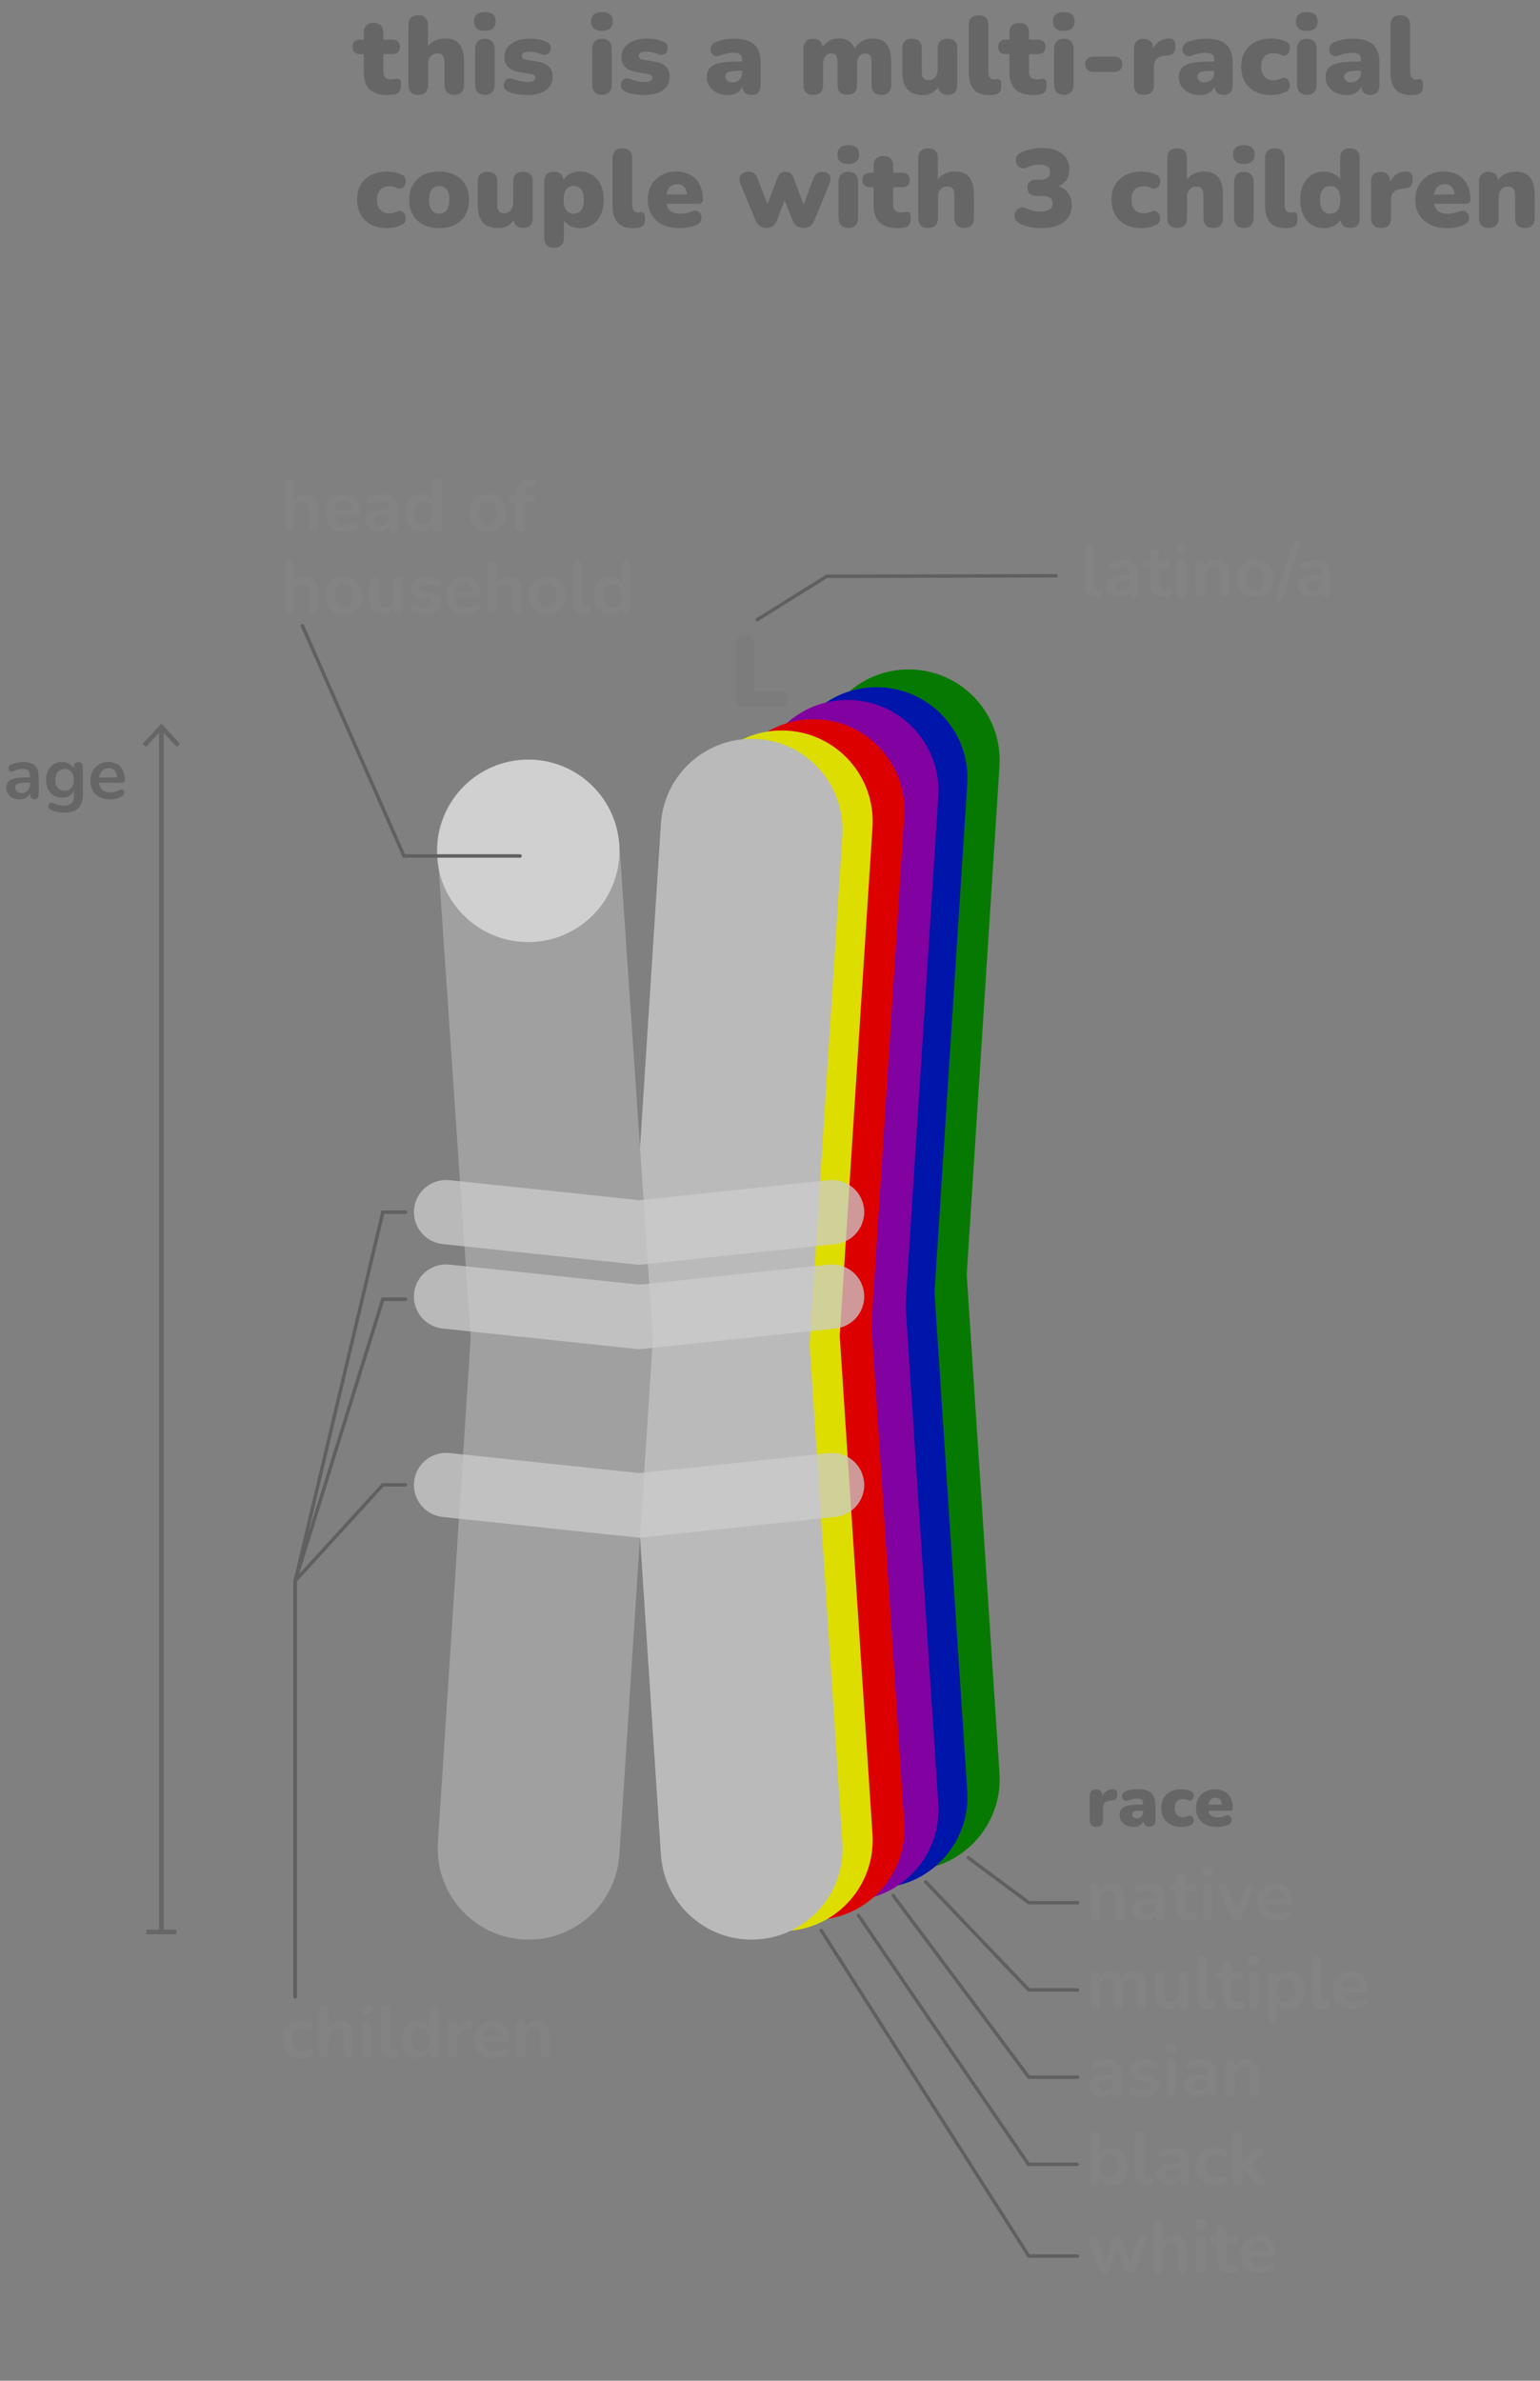 <?xml version="1.0" encoding="utf-8"?>
<!-- Generator: Adobe Illustrator 26.0.2, SVG Export Plug-In . SVG Version: 6.00 Build 0)  -->
<svg version="1.1" id="Layer_3" xmlns="http://www.w3.org/2000/svg" xmlns:xlink="http://www.w3.org/1999/xlink" x="0px" y="0px"
	 viewBox="0 0 335.63 518.83" style="enable-background:new 0 0 335.63 518.83;" xml:space="preserve">
<rect x="0" y="0" width="335.63" height="518.83" fill="#808080" stroke="none"/>
<style type="text/css">
	.st0{fill:#067A00;}
	.st1{fill:#0015AA;}
	.st2{fill:#8102A0;}
	.st3{fill:#DD0000;}
	.st4{fill:#DDDD00;}
	.st5{fill:#BABABA;}
	.st6{fill:#A0A0A0;}
	.st7{opacity:0.75;fill:#CCCCCC;}
	.st8{fill:none;stroke:#666666;stroke-miterlimit:10;}
	.st9{fill:#666666;}
	.st10{fill:#848383;}
	.st11{fill:none;stroke:#606060;stroke-width:0.75;stroke-linecap:round;stroke-miterlimit:10;}
	.st12{opacity:0.5;fill:#FFFFFF;}
	.st13{fill:#7C7C7C;}
</style>
<path class="st0" d="M198.04,407.57c-10.35,0-19.07-8.04-19.76-18.52l-7.23-109.92c-0.06-0.86-0.06-1.72,0-2.58l7.23-112.12
	c0.7-10.92,10.09-19.21,21.05-18.5c10.92,0.7,19.21,10.13,18.5,21.05l-7.14,110.83l7.14,108.63c0.72,10.92-7.55,20.36-18.48,21.08
	C198.92,407.56,198.48,407.57,198.04,407.57z"/>
<path class="st1" d="M191.02,411.44c-10.35,0-19.07-8.04-19.76-18.52l-7.23-109.92c-0.06-0.86-0.06-1.72,0-2.58l7.23-112.12
	c0.7-10.92,10.09-19.21,21.05-18.5c10.92,0.7,19.21,10.13,18.5,21.05l-7.14,110.83l7.14,108.63c0.72,10.92-7.55,20.36-18.48,21.08
	C191.9,411.43,191.46,411.44,191.02,411.44z"/>
<path class="st2" d="M184.71,414.22c-10.35,0-19.07-8.04-19.76-18.52l-7.23-109.92c-0.06-0.86-0.06-1.72,0-2.58l7.23-112.12
	c0.7-10.92,10.09-19.21,21.05-18.5c10.92,0.7,19.21,10.13,18.5,21.05l-7.14,110.83l7.14,108.63c0.72,10.92-7.55,20.36-18.48,21.08
	C185.59,414.21,185.14,414.22,184.71,414.22z"/>
<path class="st3" d="M177.28,418.42c-10.35,0-19.07-8.04-19.76-18.52l-7.23-109.92c-0.06-0.86-0.06-1.72,0-2.58l7.23-112.12
	c0.7-10.92,10.09-19.21,21.05-18.5c10.92,0.7,19.21,10.13,18.5,21.05l-7.14,110.83l7.14,108.63c0.72,10.92-7.55,20.36-18.48,21.08
	C178.16,418.4,177.72,418.42,177.28,418.42z"/>
<path class="st4" d="M170.36,420.87c-10.35,0-19.07-8.04-19.76-18.52l-7.23-109.92c-0.06-0.86-0.06-1.72,0-2.58l7.23-112.12
	c0.7-10.92,10.09-19.21,21.05-18.5c10.92,0.7,19.21,10.13,18.5,21.05l-7.14,110.83l7.14,108.63c0.72,10.92-7.55,20.36-18.48,21.08
	C171.24,420.86,170.8,420.87,170.36,420.87z"/>
<path class="st5" d="M163.8,422.7c-10.35,0-19.07-8.04-19.76-18.52l-7.23-109.92c-0.06-0.86-0.06-1.72,0-2.58l7.23-112.12
	c0.7-10.92,10.09-19.21,21.05-18.5c10.92,0.7,19.21,10.13,18.5,21.05l-7.14,110.83l7.14,108.63c0.72,10.92-7.55,20.36-18.48,21.08
	C164.68,422.69,164.24,422.7,163.8,422.7z"/>
<path class="st6" d="M115.23,422.7c-0.43,0-0.87-0.01-1.3-0.04c-10.92-0.71-19.2-10.14-18.49-21.06l7.14-109.98l-7.14-104.89
	c-0.74-10.92,7.51-20.38,18.43-21.12c10.92-0.75,20.38,7.51,21.12,18.43l7.23,106.2c0.06,0.88,0.06,1.75,0,2.63l-7.23,111.3
	C134.31,414.65,125.59,422.7,115.23,422.7z"/>
<path class="st7" d="M139.36,275.61c-0.25,0-0.49-0.01-0.73-0.04l-42.15-4.45c-3.84-0.41-6.63-3.85-6.23-7.7
	c0.41-3.84,3.85-6.63,7.7-6.23l41.41,4.37l41.25-4.37c3.84-0.41,7.29,2.38,7.7,6.22c0.41,3.84-2.38,7.29-6.22,7.7l-41.98,4.45
	C139.85,275.6,139.61,275.61,139.36,275.61z"/>
<path class="st7" d="M139.36,294.01c-0.25,0-0.49-0.01-0.73-0.04l-42.15-4.45c-3.84-0.41-6.63-3.85-6.23-7.7s3.85-6.63,7.7-6.23
	l41.41,4.37l41.25-4.37c3.85-0.4,7.29,2.38,7.7,6.22c0.41,3.84-2.38,7.29-6.22,7.7l-41.98,4.45
	C139.85,294,139.61,294.01,139.36,294.01z"/>
<path class="st7" d="M139.36,335.08c-0.25,0-0.49-0.01-0.73-0.04l-42.15-4.45c-3.84-0.41-6.63-3.85-6.23-7.7s3.85-6.63,7.7-6.23
	l41.41,4.37l41.25-4.37c3.85-0.41,7.29,2.38,7.7,6.22c0.41,3.84-2.38,7.29-6.22,7.7l-41.98,4.45
	C139.85,335.07,139.61,335.08,139.36,335.08z"/>
<g>
	<g>
		<line class="st8" x1="35.17" y1="158.79" x2="35.17" y2="421.02"/>
		<g>
			<polygon class="st9" points="31.08,162.1 31.81,162.78 35.17,159.17 38.53,162.78 39.26,162.1 35.17,157.7 			"/>
		</g>
		<g>
			<rect x="31.92" y="420.52" class="st9" width="6.5" height="1"/>
		</g>
	</g>
</g>
<g>
	<path class="st10" d="M238.7,418.55c-0.32,0-0.57-0.09-0.74-0.26s-0.26-0.43-0.26-0.76v-6.05c0-0.33,0.09-0.58,0.26-0.75
		c0.17-0.17,0.41-0.26,0.72-0.26c0.31,0,0.55,0.09,0.72,0.26c0.17,0.17,0.26,0.42,0.26,0.75v1.09l-0.18-0.4
		c0.23-0.57,0.6-1,1.1-1.29s1.06-0.44,1.69-0.44s1.15,0.12,1.55,0.35s0.71,0.59,0.91,1.06c0.2,0.48,0.3,1.08,0.3,1.8v3.87
		c0,0.33-0.09,0.58-0.26,0.76c-0.17,0.18-0.42,0.26-0.74,0.26s-0.57-0.09-0.74-0.26c-0.18-0.18-0.26-0.43-0.26-0.76v-3.78
		c0-0.61-0.11-1.05-0.34-1.33s-0.58-0.42-1.06-0.42c-0.59,0-1.05,0.18-1.4,0.55s-0.52,0.86-0.52,1.46v3.5
		C239.71,418.21,239.37,418.55,238.7,418.55z"/>
	<path class="st10" d="M249.64,418.58c-0.57,0-1.07-0.11-1.51-0.33c-0.44-0.22-0.79-0.51-1.04-0.89c-0.25-0.37-0.38-0.79-0.38-1.26
		c0-0.58,0.15-1.03,0.45-1.37c0.3-0.34,0.78-0.58,1.46-0.73c0.67-0.15,1.57-0.22,2.7-0.22h0.8v1.15h-0.78
		c-0.66,0-1.19,0.03-1.58,0.1c-0.4,0.06-0.67,0.17-0.84,0.33c-0.17,0.16-0.25,0.37-0.25,0.65c0,0.35,0.12,0.64,0.37,0.86
		c0.25,0.22,0.59,0.34,1.02,0.34c0.35,0,0.66-0.08,0.94-0.25c0.27-0.17,0.49-0.39,0.65-0.68c0.16-0.29,0.24-0.62,0.24-0.99v-1.84
		c0-0.53-0.12-0.92-0.35-1.15c-0.23-0.23-0.63-0.35-1.18-0.35c-0.31,0-0.64,0.04-1,0.11c-0.36,0.08-0.73,0.2-1.13,0.38
		c-0.2,0.1-0.38,0.12-0.54,0.08c-0.15-0.04-0.27-0.13-0.36-0.26c-0.09-0.13-0.13-0.28-0.13-0.44c0-0.16,0.04-0.32,0.13-0.47
		c0.09-0.15,0.23-0.27,0.43-0.34c0.49-0.2,0.96-0.35,1.42-0.43c0.45-0.08,0.87-0.13,1.24-0.13c0.77,0,1.4,0.12,1.9,0.35
		c0.5,0.23,0.87,0.59,1.11,1.06c0.25,0.48,0.37,1.09,0.37,1.83v3.84c0,0.33-0.08,0.58-0.24,0.76s-0.39,0.26-0.69,0.26
		c-0.3,0-0.53-0.09-0.7-0.26c-0.17-0.18-0.25-0.43-0.25-0.76v-0.77h0.13c-0.07,0.37-0.22,0.7-0.44,0.97
		c-0.22,0.27-0.49,0.48-0.82,0.63C250.45,418.5,250.07,418.58,249.64,418.58z"/>
	<path class="st10" d="M259.4,418.58c-0.69,0-1.27-0.12-1.74-0.35c-0.46-0.23-0.81-0.58-1.03-1.03c-0.22-0.45-0.34-1.02-0.34-1.69
		v-3.41h-0.83c-0.26,0-0.45-0.07-0.59-0.2c-0.14-0.13-0.21-0.32-0.21-0.55c0-0.25,0.07-0.43,0.21-0.56
		c0.14-0.13,0.34-0.19,0.59-0.19h0.83v-1.46c0-0.33,0.09-0.58,0.26-0.75c0.18-0.17,0.42-0.26,0.74-0.26c0.32,0,0.57,0.09,0.74,0.26
		c0.17,0.17,0.26,0.42,0.26,0.75v1.46h1.7c0.26,0,0.45,0.06,0.59,0.19c0.14,0.13,0.21,0.31,0.21,0.56c0,0.24-0.07,0.42-0.21,0.55
		c-0.14,0.13-0.34,0.2-0.59,0.2h-1.7v3.3c0,0.51,0.11,0.9,0.34,1.15s0.59,0.38,1.09,0.38c0.18,0,0.34-0.02,0.48-0.05
		s0.26-0.05,0.37-0.06c0.13-0.01,0.23,0.03,0.32,0.12c0.09,0.09,0.13,0.28,0.13,0.55c0,0.21-0.04,0.4-0.1,0.57
		c-0.07,0.17-0.19,0.28-0.38,0.34c-0.14,0.04-0.32,0.08-0.54,0.12C259.77,418.56,259.57,418.58,259.4,418.58z"/>
	<path class="st10" d="M263.16,408.99c-0.37,0-0.66-0.09-0.87-0.28s-0.31-0.45-0.31-0.78c0-0.34,0.1-0.6,0.31-0.78
		s0.5-0.27,0.87-0.27c0.38,0,0.68,0.09,0.88,0.27c0.2,0.18,0.3,0.44,0.3,0.78c0,0.33-0.1,0.59-0.3,0.78
		C263.84,408.9,263.55,408.99,263.16,408.99z M263.16,418.53c-0.32,0-0.57-0.1-0.74-0.29c-0.17-0.19-0.26-0.46-0.26-0.8v-5.87
		c0-0.35,0.09-0.62,0.26-0.81s0.42-0.28,0.74-0.28c0.32,0,0.57,0.09,0.74,0.28c0.18,0.19,0.26,0.46,0.26,0.81v5.87
		c0,0.34-0.09,0.61-0.26,0.8C263.74,418.43,263.49,418.53,263.16,418.53z"/>
	<path class="st10" d="M269.42,418.55c-0.27,0-0.5-0.07-0.7-0.21c-0.2-0.14-0.36-0.35-0.49-0.64l-2.54-5.9
		c-0.1-0.23-0.13-0.45-0.1-0.66c0.03-0.2,0.12-0.37,0.29-0.49c0.17-0.12,0.39-0.18,0.68-0.18c0.25,0,0.44,0.06,0.59,0.17
		s0.28,0.32,0.4,0.63l2.16,5.39h-0.48l2.22-5.41c0.12-0.3,0.25-0.5,0.41-0.62s0.37-0.17,0.63-0.17c0.23,0,0.42,0.06,0.56,0.18
		c0.14,0.12,0.22,0.28,0.26,0.48c0.03,0.2-0.01,0.41-0.11,0.65l-2.59,5.92c-0.12,0.29-0.27,0.5-0.47,0.64
		S269.69,418.55,269.42,418.55z"/>
	<path class="st10" d="M278.38,418.58c-0.89,0-1.65-0.17-2.29-0.5c-0.64-0.33-1.13-0.8-1.48-1.41c-0.35-0.61-0.52-1.33-0.52-2.16
		c0-0.81,0.17-1.52,0.5-2.13c0.34-0.61,0.8-1.08,1.39-1.43c0.59-0.35,1.27-0.52,2.02-0.52c0.55,0,1.05,0.09,1.5,0.27
		c0.44,0.18,0.82,0.44,1.14,0.78c0.31,0.34,0.55,0.75,0.72,1.24c0.17,0.49,0.25,1.03,0.25,1.64c0,0.19-0.07,0.34-0.2,0.44
		c-0.13,0.1-0.32,0.15-0.57,0.15h-5.14v-1.15h4.5l-0.26,0.24c0-0.49-0.07-0.9-0.22-1.23c-0.14-0.33-0.35-0.58-0.62-0.76
		c-0.27-0.18-0.61-0.26-1.02-0.26c-0.45,0-0.83,0.1-1.14,0.31s-0.55,0.5-0.72,0.88c-0.17,0.38-0.25,0.83-0.25,1.35v0.11
		c0,0.88,0.21,1.53,0.62,1.96c0.41,0.43,1.02,0.65,1.82,0.65c0.28,0,0.59-0.03,0.94-0.1s0.67-0.19,0.98-0.36
		c0.22-0.13,0.42-0.18,0.59-0.17c0.17,0.02,0.31,0.08,0.41,0.18c0.1,0.11,0.16,0.24,0.18,0.39c0.02,0.15-0.01,0.31-0.09,0.47
		c-0.08,0.16-0.22,0.3-0.41,0.42c-0.37,0.24-0.8,0.41-1.29,0.52C279.24,418.52,278.79,418.58,278.38,418.58z"/>
	<path class="st10" d="M238.73,437.75c-0.32,0-0.57-0.09-0.74-0.26c-0.17-0.18-0.26-0.43-0.26-0.76v-6.05
		c0-0.33,0.09-0.58,0.26-0.75c0.17-0.17,0.41-0.26,0.72-0.26s0.55,0.09,0.72,0.26c0.17,0.17,0.26,0.42,0.26,0.75v1.17l-0.18-0.48
		c0.21-0.53,0.54-0.96,0.99-1.26c0.45-0.31,0.98-0.46,1.6-0.46c0.63,0,1.15,0.15,1.55,0.45c0.41,0.3,0.69,0.76,0.85,1.38h-0.22
		c0.21-0.57,0.56-1.01,1.06-1.34s1.06-0.49,1.7-0.49c0.6,0,1.09,0.12,1.48,0.35c0.39,0.23,0.68,0.59,0.87,1.06
		c0.19,0.48,0.29,1.08,0.29,1.8v3.87c0,0.33-0.09,0.58-0.26,0.76c-0.18,0.18-0.42,0.26-0.74,0.26s-0.57-0.09-0.74-0.26
		c-0.17-0.18-0.26-0.43-0.26-0.76v-3.79c0-0.6-0.1-1.03-0.3-1.31s-0.53-0.42-1-0.42c-0.52,0-0.93,0.18-1.23,0.55
		c-0.3,0.37-0.45,0.88-0.45,1.53v3.44c0,0.33-0.09,0.58-0.26,0.76s-0.42,0.26-0.74,0.26s-0.57-0.09-0.74-0.26
		c-0.18-0.18-0.26-0.43-0.26-0.76v-3.79c0-0.6-0.1-1.03-0.3-1.31s-0.53-0.42-0.98-0.42c-0.52,0-0.93,0.18-1.23,0.55
		c-0.3,0.37-0.45,0.88-0.45,1.53v3.44C239.74,437.41,239.4,437.75,238.73,437.75z"/>
	<path class="st10" d="M254.57,437.78c-0.65,0-1.19-0.12-1.62-0.36s-0.74-0.6-0.95-1.08c-0.21-0.48-0.31-1.08-0.31-1.79v-3.87
		c0-0.34,0.08-0.59,0.26-0.76c0.17-0.17,0.42-0.25,0.74-0.25c0.32,0,0.57,0.08,0.74,0.25c0.18,0.17,0.26,0.42,0.26,0.76v3.9
		c0,0.55,0.11,0.97,0.34,1.23c0.22,0.27,0.58,0.4,1.07,0.4c0.53,0,0.97-0.18,1.31-0.55s0.51-0.86,0.51-1.46v-3.52
		c0-0.34,0.08-0.59,0.26-0.76c0.17-0.17,0.42-0.25,0.74-0.25c0.32,0,0.57,0.08,0.74,0.25c0.18,0.17,0.26,0.42,0.26,0.76v6.05
		c0,0.68-0.33,1.02-0.98,1.02c-0.31,0-0.55-0.09-0.72-0.26c-0.17-0.18-0.26-0.43-0.26-0.76v-1.22l0.22,0.48
		c-0.22,0.58-0.56,1.02-1.02,1.33C255.72,437.62,255.19,437.78,254.57,437.78z"/>
	<path class="st10" d="M263.67,437.78c-0.89,0-1.55-0.25-2-0.76c-0.45-0.51-0.67-1.25-0.67-2.23v-7.57c0-0.33,0.09-0.58,0.26-0.75
		c0.17-0.17,0.42-0.26,0.74-0.26c0.32,0,0.57,0.09,0.74,0.26c0.18,0.17,0.26,0.42,0.26,0.75v7.47c0,0.49,0.1,0.85,0.31,1.09
		s0.5,0.35,0.89,0.35c0.08,0,0.17,0,0.24-0.01c0.07,0,0.15-0.01,0.22-0.02c0.15-0.02,0.25,0.02,0.3,0.12
		c0.05,0.1,0.08,0.31,0.08,0.62c0,0.27-0.05,0.47-0.16,0.62c-0.11,0.15-0.28,0.24-0.53,0.27c-0.11,0.01-0.22,0.02-0.34,0.03
		C263.91,437.77,263.79,437.78,263.67,437.78z"/>
	<path class="st10" d="M269.48,437.78c-0.69,0-1.27-0.12-1.74-0.35c-0.46-0.23-0.81-0.58-1.03-1.03c-0.22-0.45-0.34-1.02-0.34-1.69
		v-3.41h-0.83c-0.26,0-0.45-0.07-0.59-0.2c-0.14-0.13-0.21-0.32-0.21-0.55c0-0.25,0.07-0.43,0.21-0.56
		c0.14-0.13,0.34-0.19,0.59-0.19h0.83v-1.46c0-0.33,0.09-0.58,0.26-0.75c0.18-0.17,0.42-0.26,0.74-0.26c0.32,0,0.57,0.09,0.74,0.26
		c0.17,0.17,0.26,0.42,0.26,0.75v1.46h1.7c0.26,0,0.45,0.06,0.59,0.19c0.14,0.13,0.21,0.31,0.21,0.56c0,0.24-0.07,0.42-0.21,0.55
		c-0.14,0.13-0.34,0.2-0.59,0.2h-1.7v3.3c0,0.51,0.11,0.9,0.34,1.15s0.59,0.38,1.09,0.38c0.18,0,0.34-0.02,0.48-0.05
		s0.26-0.05,0.37-0.06c0.13-0.01,0.23,0.03,0.32,0.12c0.09,0.09,0.13,0.28,0.13,0.55c0,0.21-0.04,0.4-0.1,0.57
		c-0.07,0.17-0.19,0.28-0.38,0.34c-0.14,0.04-0.32,0.08-0.54,0.12C269.85,437.76,269.65,437.78,269.48,437.78z"/>
	<path class="st10" d="M273.24,428.19c-0.37,0-0.66-0.09-0.87-0.28s-0.31-0.45-0.31-0.78c0-0.34,0.1-0.6,0.31-0.78
		s0.5-0.27,0.87-0.27c0.38,0,0.68,0.09,0.88,0.27c0.2,0.18,0.3,0.44,0.3,0.78c0,0.33-0.1,0.59-0.3,0.78
		C273.92,428.1,273.63,428.19,273.24,428.19z M273.24,437.73c-0.32,0-0.57-0.1-0.74-0.29c-0.17-0.19-0.26-0.46-0.26-0.8v-5.87
		c0-0.35,0.09-0.62,0.26-0.81s0.42-0.28,0.74-0.28c0.32,0,0.57,0.09,0.74,0.28c0.18,0.19,0.26,0.46,0.26,0.81v5.87
		c0,0.34-0.09,0.61-0.26,0.8C273.82,437.63,273.57,437.73,273.24,437.73z"/>
	<path class="st10" d="M277.32,440.63c-0.32,0-0.57-0.08-0.74-0.26s-0.26-0.42-0.26-0.75v-8.94c0-0.33,0.09-0.58,0.26-0.75
		c0.17-0.17,0.41-0.26,0.72-0.26c0.32,0,0.56,0.09,0.74,0.26c0.17,0.17,0.26,0.42,0.26,0.75v1.25l-0.18-0.48
		c0.16-0.54,0.49-0.98,0.98-1.31c0.5-0.33,1.07-0.5,1.74-0.5c0.68,0,1.28,0.17,1.8,0.5c0.52,0.33,0.92,0.8,1.21,1.4
		s0.43,1.33,0.43,2.17c0,0.83-0.14,1.55-0.43,2.17s-0.69,1.09-1.2,1.42c-0.51,0.33-1.11,0.5-1.81,0.5c-0.65,0-1.22-0.16-1.71-0.49
		s-0.82-0.75-0.99-1.27h0.19v3.6c0,0.33-0.09,0.58-0.26,0.75C277.89,440.54,277.64,440.63,277.32,440.63z M280.28,436.26
		c0.39,0,0.74-0.1,1.04-0.29c0.3-0.19,0.53-0.48,0.7-0.86c0.17-0.38,0.25-0.85,0.25-1.42c0-0.85-0.18-1.49-0.54-1.91
		c-0.36-0.42-0.84-0.63-1.44-0.63c-0.4,0-0.74,0.09-1.04,0.28c-0.3,0.19-0.53,0.47-0.7,0.85s-0.25,0.85-0.25,1.42
		c0,0.84,0.18,1.48,0.54,1.91C279.2,436.04,279.68,436.26,280.28,436.26z"/>
	<path class="st10" d="M288.6,437.78c-0.89,0-1.55-0.25-2-0.76c-0.45-0.51-0.67-1.25-0.67-2.23v-7.57c0-0.33,0.09-0.58,0.26-0.75
		c0.17-0.17,0.42-0.26,0.74-0.26c0.32,0,0.57,0.09,0.74,0.26c0.18,0.17,0.26,0.42,0.26,0.75v7.47c0,0.49,0.1,0.85,0.31,1.09
		s0.5,0.35,0.89,0.35c0.08,0,0.17,0,0.24-0.01c0.07,0,0.15-0.01,0.22-0.02c0.15-0.02,0.25,0.02,0.3,0.12
		c0.05,0.1,0.08,0.31,0.08,0.62c0,0.27-0.05,0.47-0.16,0.62c-0.11,0.15-0.28,0.24-0.53,0.27c-0.11,0.01-0.22,0.02-0.34,0.03
		C288.84,437.77,288.72,437.78,288.6,437.78z"/>
	<path class="st10" d="M294.81,437.78c-0.89,0-1.65-0.17-2.29-0.5c-0.64-0.33-1.13-0.8-1.48-1.41c-0.35-0.61-0.52-1.33-0.52-2.16
		c0-0.81,0.17-1.52,0.5-2.13c0.34-0.61,0.8-1.08,1.39-1.43c0.59-0.35,1.27-0.52,2.02-0.52c0.55,0,1.05,0.09,1.5,0.27
		c0.44,0.18,0.82,0.44,1.14,0.78c0.31,0.34,0.55,0.75,0.72,1.24c0.17,0.49,0.25,1.03,0.25,1.64c0,0.19-0.07,0.34-0.2,0.44
		c-0.13,0.1-0.32,0.15-0.57,0.15h-5.14v-1.15h4.5l-0.26,0.24c0-0.49-0.07-0.9-0.22-1.23c-0.14-0.33-0.35-0.58-0.62-0.76
		c-0.27-0.18-0.61-0.26-1.02-0.26c-0.45,0-0.83,0.1-1.14,0.31s-0.55,0.5-0.72,0.88c-0.17,0.38-0.25,0.83-0.25,1.35v0.11
		c0,0.88,0.21,1.53,0.62,1.96c0.41,0.43,1.02,0.65,1.82,0.65c0.28,0,0.59-0.03,0.94-0.1s0.67-0.19,0.98-0.36
		c0.22-0.13,0.42-0.18,0.59-0.17c0.17,0.02,0.31,0.08,0.41,0.18c0.1,0.11,0.16,0.24,0.18,0.39c0.02,0.15-0.01,0.31-0.09,0.47
		c-0.08,0.16-0.22,0.3-0.41,0.42c-0.37,0.24-0.8,0.41-1.29,0.52C295.68,437.72,295.23,437.78,294.81,437.78z"/>
	<path class="st10" d="M240.28,456.98c-0.57,0-1.07-0.11-1.51-0.33c-0.44-0.22-0.79-0.51-1.04-0.89c-0.25-0.37-0.38-0.79-0.38-1.26
		c0-0.58,0.15-1.03,0.45-1.37c0.3-0.34,0.78-0.58,1.46-0.73c0.67-0.15,1.57-0.22,2.7-0.22h0.8v1.15h-0.78
		c-0.66,0-1.19,0.03-1.58,0.1c-0.4,0.06-0.67,0.17-0.84,0.33c-0.17,0.16-0.25,0.37-0.25,0.65c0,0.35,0.12,0.64,0.37,0.86
		c0.25,0.22,0.59,0.34,1.02,0.34c0.35,0,0.66-0.08,0.94-0.25c0.27-0.17,0.49-0.39,0.65-0.68c0.16-0.29,0.24-0.62,0.24-0.99v-1.84
		c0-0.53-0.12-0.92-0.35-1.15c-0.23-0.23-0.63-0.35-1.18-0.35c-0.31,0-0.64,0.04-1,0.11c-0.36,0.08-0.73,0.2-1.13,0.38
		c-0.2,0.1-0.38,0.12-0.54,0.08c-0.15-0.04-0.27-0.13-0.36-0.26c-0.09-0.13-0.13-0.28-0.13-0.44c0-0.16,0.04-0.32,0.13-0.47
		c0.09-0.15,0.23-0.27,0.43-0.34c0.49-0.2,0.96-0.35,1.42-0.43c0.45-0.08,0.87-0.13,1.24-0.13c0.77,0,1.4,0.12,1.9,0.35
		c0.5,0.23,0.87,0.59,1.11,1.06c0.25,0.48,0.37,1.09,0.37,1.83v3.84c0,0.33-0.08,0.58-0.24,0.76s-0.39,0.26-0.69,0.26
		c-0.3,0-0.53-0.09-0.7-0.26c-0.17-0.18-0.25-0.43-0.25-0.76v-0.77h0.13c-0.07,0.37-0.22,0.7-0.44,0.97
		c-0.22,0.27-0.49,0.48-0.82,0.63C241.09,456.9,240.71,456.98,240.28,456.98z"/>
	<path class="st10" d="M249.32,456.98c-0.46,0-0.94-0.05-1.46-0.14c-0.51-0.1-0.97-0.26-1.38-0.5c-0.17-0.11-0.29-0.23-0.36-0.38
		c-0.07-0.14-0.1-0.29-0.08-0.43c0.02-0.14,0.07-0.27,0.16-0.38c0.09-0.11,0.21-0.18,0.35-0.21s0.3,0,0.47,0.08
		c0.43,0.2,0.83,0.34,1.2,0.42s0.74,0.12,1.1,0.12c0.51,0,0.89-0.09,1.14-0.26c0.25-0.18,0.38-0.41,0.38-0.7
		c0-0.25-0.08-0.43-0.25-0.57c-0.17-0.13-0.41-0.23-0.74-0.3l-1.6-0.3c-0.66-0.13-1.17-0.37-1.51-0.73s-0.52-0.82-0.52-1.38
		c0-0.51,0.14-0.95,0.42-1.33c0.28-0.37,0.67-0.66,1.18-0.86c0.5-0.2,1.08-0.3,1.73-0.3c0.47,0,0.91,0.05,1.32,0.15
		s0.81,0.26,1.19,0.47c0.16,0.09,0.27,0.2,0.33,0.34c0.06,0.14,0.07,0.28,0.04,0.42c-0.03,0.14-0.1,0.27-0.19,0.38
		s-0.22,0.18-0.36,0.21s-0.31,0-0.49-0.09c-0.33-0.17-0.65-0.29-0.95-0.37c-0.3-0.07-0.6-0.11-0.87-0.11
		c-0.52,0-0.91,0.09-1.16,0.27c-0.25,0.18-0.38,0.42-0.38,0.72c0,0.22,0.07,0.41,0.22,0.56c0.15,0.15,0.38,0.25,0.69,0.3l1.6,0.3
		c0.69,0.13,1.22,0.36,1.58,0.7s0.54,0.8,0.54,1.38c0,0.78-0.3,1.39-0.91,1.83S250.34,456.98,249.32,456.98z"/>
	<path class="st10" d="M255.26,447.4c-0.37,0-0.66-0.09-0.87-0.28s-0.31-0.45-0.31-0.78c0-0.34,0.1-0.6,0.31-0.78
		s0.5-0.27,0.87-0.27c0.38,0,0.68,0.09,0.88,0.27c0.2,0.18,0.3,0.44,0.3,0.78c0,0.33-0.1,0.59-0.3,0.78
		C255.94,447.3,255.64,447.4,255.26,447.4z M255.26,456.93c-0.32,0-0.57-0.1-0.74-0.29c-0.17-0.19-0.26-0.46-0.26-0.8v-5.87
		c0-0.35,0.09-0.62,0.26-0.81s0.42-0.28,0.74-0.28c0.32,0,0.57,0.09,0.74,0.28c0.18,0.19,0.26,0.46,0.26,0.81v5.87
		c0,0.34-0.09,0.61-0.26,0.8C255.84,456.83,255.59,456.93,255.26,456.93z"/>
	<path class="st10" d="M260.92,456.98c-0.57,0-1.07-0.11-1.51-0.33c-0.44-0.22-0.79-0.51-1.04-0.89c-0.25-0.37-0.38-0.79-0.38-1.26
		c0-0.58,0.15-1.03,0.45-1.37c0.3-0.34,0.78-0.58,1.46-0.73c0.67-0.15,1.57-0.22,2.7-0.22h0.8v1.15h-0.78
		c-0.66,0-1.19,0.03-1.58,0.1c-0.4,0.06-0.67,0.17-0.84,0.33c-0.17,0.16-0.25,0.37-0.25,0.65c0,0.35,0.12,0.64,0.37,0.86
		c0.25,0.22,0.59,0.34,1.02,0.34c0.35,0,0.66-0.08,0.94-0.25c0.27-0.17,0.49-0.39,0.65-0.68c0.16-0.29,0.24-0.62,0.24-0.99v-1.84
		c0-0.53-0.12-0.92-0.35-1.15c-0.23-0.23-0.63-0.35-1.18-0.35c-0.31,0-0.64,0.04-1,0.11c-0.36,0.08-0.73,0.2-1.13,0.38
		c-0.2,0.1-0.38,0.12-0.54,0.08c-0.15-0.04-0.27-0.13-0.36-0.26c-0.09-0.13-0.13-0.28-0.13-0.44c0-0.16,0.04-0.32,0.13-0.47
		c0.09-0.15,0.23-0.27,0.43-0.34c0.49-0.2,0.96-0.35,1.42-0.43c0.45-0.08,0.87-0.13,1.24-0.13c0.77,0,1.4,0.12,1.9,0.35
		c0.5,0.23,0.87,0.59,1.11,1.06c0.25,0.48,0.37,1.09,0.37,1.83v3.84c0,0.33-0.08,0.58-0.24,0.76s-0.39,0.26-0.69,0.26
		c-0.3,0-0.53-0.09-0.7-0.26c-0.17-0.18-0.25-0.43-0.25-0.76v-0.77h0.13c-0.07,0.37-0.22,0.7-0.44,0.97
		c-0.22,0.27-0.49,0.48-0.82,0.63C261.73,456.9,261.35,456.98,260.92,456.98z"/>
	<path class="st10" d="M268.09,456.95c-0.32,0-0.57-0.09-0.74-0.26s-0.26-0.43-0.26-0.76v-6.05c0-0.33,0.09-0.58,0.26-0.75
		c0.17-0.17,0.41-0.26,0.72-0.26c0.31,0,0.55,0.09,0.72,0.26c0.17,0.17,0.26,0.42,0.26,0.75v1.09l-0.18-0.4
		c0.23-0.57,0.6-1,1.1-1.29s1.06-0.44,1.69-0.44s1.15,0.12,1.55,0.35s0.71,0.59,0.91,1.06c0.2,0.48,0.3,1.08,0.3,1.8v3.87
		c0,0.33-0.09,0.58-0.26,0.76c-0.17,0.18-0.42,0.26-0.74,0.26s-0.57-0.09-0.74-0.26c-0.18-0.18-0.26-0.43-0.26-0.76v-3.78
		c0-0.61-0.11-1.05-0.34-1.33s-0.58-0.42-1.06-0.42c-0.59,0-1.05,0.18-1.4,0.55s-0.52,0.86-0.52,1.46v3.5
		C269.1,456.61,268.76,456.95,268.09,456.95z"/>
	<path class="st10" d="M242.22,476.18c-0.66,0-1.24-0.17-1.74-0.5c-0.5-0.33-0.82-0.77-0.98-1.33l0.18-0.4v1.17
		c0,0.33-0.09,0.58-0.26,0.76c-0.17,0.18-0.41,0.26-0.72,0.26c-0.32,0-0.57-0.09-0.74-0.26s-0.26-0.43-0.26-0.76v-9.5
		c0-0.33,0.09-0.58,0.26-0.75c0.17-0.17,0.42-0.26,0.74-0.26c0.32,0,0.57,0.09,0.74,0.26c0.18,0.17,0.26,0.42,0.26,0.75v4.16h-0.19
		c0.17-0.52,0.5-0.94,0.99-1.26s1.06-0.48,1.71-0.48c0.69,0,1.3,0.17,1.81,0.5c0.51,0.33,0.91,0.8,1.2,1.4s0.43,1.33,0.43,2.17
		c0,0.83-0.14,1.55-0.43,2.17s-0.69,1.09-1.21,1.42C243.5,476.01,242.9,476.18,242.22,476.18z M241.66,474.66
		c0.39,0,0.74-0.1,1.04-0.29c0.3-0.19,0.53-0.48,0.7-0.86c0.17-0.38,0.25-0.85,0.25-1.42c0-0.85-0.18-1.49-0.54-1.91
		c-0.36-0.42-0.84-0.63-1.44-0.63c-0.4,0-0.74,0.09-1.04,0.28c-0.3,0.19-0.53,0.47-0.7,0.85s-0.25,0.85-0.25,1.42
		c0,0.84,0.18,1.48,0.54,1.91C240.58,474.44,241.06,474.66,241.66,474.66z"/>
	<path class="st10" d="M249.98,476.18c-0.89,0-1.55-0.25-2-0.76c-0.45-0.51-0.67-1.25-0.67-2.23v-7.57c0-0.33,0.09-0.58,0.26-0.75
		c0.17-0.17,0.42-0.26,0.74-0.26c0.32,0,0.57,0.09,0.74,0.26c0.18,0.17,0.26,0.42,0.26,0.75v7.47c0,0.49,0.1,0.85,0.31,1.09
		s0.5,0.35,0.89,0.35c0.08,0,0.17,0,0.24-0.01c0.07,0,0.15-0.01,0.22-0.02c0.15-0.02,0.25,0.02,0.3,0.12
		c0.05,0.1,0.08,0.31,0.08,0.62c0,0.27-0.05,0.47-0.16,0.62c-0.11,0.15-0.28,0.24-0.53,0.27c-0.11,0.01-0.22,0.02-0.34,0.03
		C250.21,476.17,250.1,476.18,249.98,476.18z"/>
	<path class="st10" d="M254.99,476.18c-0.57,0-1.07-0.11-1.51-0.33c-0.44-0.22-0.79-0.51-1.04-0.89c-0.25-0.37-0.38-0.79-0.38-1.26
		c0-0.58,0.15-1.03,0.45-1.37c0.3-0.34,0.78-0.58,1.46-0.73c0.67-0.15,1.57-0.22,2.7-0.22h0.8v1.15h-0.78
		c-0.66,0-1.19,0.03-1.58,0.1c-0.4,0.06-0.67,0.17-0.84,0.33c-0.17,0.16-0.25,0.37-0.25,0.65c0,0.35,0.12,0.64,0.37,0.86
		c0.25,0.22,0.59,0.34,1.02,0.34c0.35,0,0.66-0.08,0.94-0.25c0.27-0.17,0.49-0.39,0.65-0.68c0.16-0.29,0.24-0.62,0.24-0.99v-1.84
		c0-0.53-0.12-0.92-0.35-1.15c-0.23-0.23-0.63-0.35-1.18-0.35c-0.31,0-0.64,0.04-1,0.11c-0.36,0.08-0.73,0.2-1.13,0.38
		c-0.2,0.1-0.38,0.12-0.54,0.08c-0.15-0.04-0.27-0.13-0.36-0.26c-0.09-0.13-0.13-0.28-0.13-0.44c0-0.16,0.04-0.32,0.13-0.47
		c0.09-0.15,0.23-0.27,0.43-0.34c0.49-0.2,0.96-0.35,1.42-0.43c0.45-0.08,0.87-0.13,1.24-0.13c0.77,0,1.4,0.12,1.9,0.35
		c0.5,0.23,0.87,0.59,1.11,1.06c0.25,0.48,0.37,1.09,0.37,1.83v3.84c0,0.33-0.08,0.58-0.24,0.76s-0.39,0.26-0.69,0.26
		c-0.3,0-0.53-0.09-0.7-0.26c-0.17-0.18-0.25-0.43-0.25-0.76v-0.77h0.13c-0.07,0.37-0.22,0.7-0.44,0.97
		c-0.22,0.27-0.49,0.48-0.82,0.63C255.79,476.1,255.41,476.18,254.99,476.18z"/>
	<path class="st10" d="M264.78,476.18c-0.82,0-1.54-0.17-2.14-0.5c-0.61-0.34-1.08-0.81-1.41-1.43c-0.33-0.62-0.5-1.34-0.5-2.18
		c0-0.63,0.09-1.19,0.28-1.69c0.19-0.5,0.46-0.92,0.81-1.26c0.35-0.35,0.78-0.61,1.28-0.8c0.5-0.19,1.06-0.28,1.68-0.28
		c0.35,0,0.73,0.05,1.14,0.14s0.8,0.26,1.16,0.48c0.17,0.11,0.28,0.24,0.34,0.38s0.06,0.3,0.03,0.46c-0.03,0.15-0.1,0.29-0.2,0.4
		s-0.23,0.18-0.38,0.21c-0.15,0.03-0.31-0.01-0.5-0.1c-0.23-0.14-0.47-0.24-0.72-0.31c-0.25-0.07-0.48-0.1-0.7-0.1
		c-0.35,0-0.66,0.06-0.93,0.17c-0.27,0.11-0.49,0.27-0.68,0.48c-0.19,0.21-0.33,0.47-0.42,0.78c-0.1,0.31-0.14,0.67-0.14,1.07
		c0,0.79,0.19,1.41,0.57,1.86c0.38,0.45,0.91,0.68,1.61,0.68c0.22,0,0.46-0.03,0.7-0.1c0.24-0.06,0.48-0.17,0.73-0.3
		c0.18-0.1,0.34-0.13,0.49-0.1c0.14,0.03,0.26,0.1,0.36,0.22s0.15,0.25,0.18,0.4c0.02,0.16,0,0.31-0.06,0.46
		c-0.06,0.15-0.17,0.27-0.33,0.37c-0.35,0.21-0.73,0.37-1.12,0.46C265.5,476.13,265.13,476.18,264.78,476.18z"/>
	<path class="st10" d="M269.71,476.15c-0.32,0-0.57-0.09-0.74-0.26s-0.26-0.43-0.26-0.76v-9.5c0-0.33,0.09-0.58,0.26-0.75
		c0.17-0.17,0.42-0.26,0.74-0.26c0.32,0,0.57,0.09,0.74,0.26c0.18,0.17,0.26,0.42,0.26,0.75v5.9h0.03l2.64-2.78
		c0.21-0.21,0.4-0.38,0.56-0.5c0.16-0.12,0.38-0.18,0.66-0.18c0.28,0,0.49,0.07,0.63,0.22c0.14,0.14,0.22,0.32,0.22,0.52
		c0,0.2-0.1,0.41-0.29,0.61l-2.78,2.94v-0.83l3.06,3.3c0.19,0.2,0.28,0.41,0.26,0.62s-0.1,0.38-0.26,0.51
		c-0.16,0.13-0.36,0.2-0.61,0.2c-0.3,0-0.54-0.06-0.71-0.18c-0.18-0.12-0.37-0.29-0.58-0.53l-2.78-2.91h-0.03v2.59
		C270.71,475.81,270.38,476.15,269.71,476.15z"/>
	<path class="st10" d="M240.73,495.35c-0.27,0-0.5-0.07-0.69-0.2c-0.19-0.13-0.35-0.34-0.46-0.63l-2.32-5.92
		c-0.1-0.26-0.13-0.48-0.09-0.68c0.04-0.2,0.14-0.35,0.3-0.47c0.16-0.12,0.37-0.18,0.64-0.18c0.23,0,0.43,0.06,0.58,0.17
		c0.15,0.11,0.28,0.32,0.38,0.63l1.94,5.33h-0.37l2-5.46c0.09-0.23,0.2-0.41,0.34-0.51s0.33-0.16,0.57-0.16
		c0.23,0,0.43,0.06,0.58,0.17s0.26,0.28,0.34,0.5l1.97,5.46h-0.34l1.95-5.38c0.11-0.29,0.24-0.49,0.41-0.59
		c0.17-0.11,0.35-0.16,0.55-0.16c0.26,0,0.45,0.06,0.59,0.19c0.14,0.13,0.22,0.29,0.24,0.49c0.02,0.2-0.02,0.41-0.11,0.65l-2.3,5.92
		c-0.11,0.28-0.26,0.49-0.46,0.62s-0.43,0.21-0.7,0.21c-0.27,0-0.5-0.07-0.7-0.21s-0.35-0.35-0.46-0.62l-2.1-5.55h0.91l-2.05,5.54
		c-0.11,0.29-0.26,0.5-0.45,0.64S241.01,495.35,240.73,495.35z"/>
	<path class="st10" d="M252.35,495.35c-0.32,0-0.57-0.09-0.74-0.26s-0.26-0.43-0.26-0.76v-9.5c0-0.33,0.09-0.58,0.26-0.75
		c0.17-0.17,0.42-0.26,0.74-0.26c0.32,0,0.57,0.09,0.74,0.26c0.18,0.17,0.26,0.42,0.26,0.75v4.14h-0.22c0.23-0.57,0.6-1,1.1-1.29
		s1.06-0.44,1.69-0.44c0.63,0,1.15,0.12,1.55,0.35s0.71,0.59,0.91,1.06c0.2,0.48,0.3,1.08,0.3,1.8v3.87c0,0.33-0.09,0.58-0.26,0.76
		c-0.17,0.18-0.42,0.26-0.74,0.26s-0.57-0.09-0.74-0.26c-0.18-0.18-0.26-0.43-0.26-0.76v-3.78c0-0.61-0.11-1.05-0.34-1.33
		s-0.58-0.42-1.06-0.42c-0.59,0-1.05,0.18-1.4,0.55s-0.52,0.86-0.52,1.46v3.5C253.35,495.01,253.02,495.35,252.35,495.35z"/>
	<path class="st10" d="M261.71,485.79c-0.37,0-0.66-0.09-0.87-0.28s-0.31-0.45-0.31-0.78c0-0.34,0.1-0.6,0.31-0.78
		s0.5-0.27,0.87-0.27c0.38,0,0.68,0.09,0.88,0.27c0.2,0.18,0.3,0.44,0.3,0.78c0,0.33-0.1,0.59-0.3,0.78
		C262.38,485.7,262.09,485.79,261.71,485.79z M261.71,495.33c-0.32,0-0.57-0.1-0.74-0.29c-0.17-0.19-0.26-0.46-0.26-0.8v-5.87
		c0-0.35,0.09-0.62,0.26-0.81s0.42-0.28,0.74-0.28c0.32,0,0.57,0.09,0.74,0.28c0.18,0.19,0.26,0.46,0.26,0.81v5.87
		c0,0.34-0.09,0.61-0.26,0.8C262.29,495.23,262.04,495.33,261.71,495.33z"/>
	<path class="st10" d="M268.38,495.38c-0.69,0-1.27-0.12-1.74-0.35c-0.46-0.23-0.81-0.58-1.03-1.03c-0.22-0.45-0.34-1.02-0.34-1.69
		v-3.41h-0.83c-0.26,0-0.45-0.07-0.59-0.2c-0.14-0.13-0.21-0.32-0.21-0.55c0-0.25,0.07-0.43,0.21-0.56
		c0.14-0.13,0.34-0.19,0.59-0.19h0.83v-1.46c0-0.33,0.09-0.58,0.26-0.75c0.18-0.17,0.42-0.26,0.74-0.26c0.32,0,0.57,0.09,0.74,0.26
		c0.17,0.17,0.26,0.42,0.26,0.75v1.46h1.7c0.26,0,0.45,0.06,0.59,0.19c0.14,0.13,0.21,0.31,0.21,0.56c0,0.24-0.07,0.42-0.21,0.55
		c-0.14,0.13-0.34,0.2-0.59,0.2h-1.7v3.3c0,0.51,0.11,0.9,0.34,1.15s0.59,0.38,1.09,0.38c0.18,0,0.34-0.02,0.48-0.05
		s0.26-0.05,0.37-0.06c0.13-0.01,0.23,0.03,0.32,0.12c0.09,0.09,0.13,0.28,0.13,0.55c0,0.21-0.04,0.4-0.1,0.57
		c-0.07,0.17-0.19,0.28-0.38,0.34c-0.14,0.04-0.32,0.08-0.54,0.12C268.75,495.36,268.55,495.38,268.38,495.38z"/>
	<path class="st10" d="M274.71,495.38c-0.89,0-1.65-0.17-2.29-0.5c-0.64-0.33-1.13-0.8-1.48-1.41c-0.35-0.61-0.52-1.33-0.52-2.16
		c0-0.81,0.17-1.52,0.5-2.13c0.34-0.61,0.8-1.08,1.39-1.43c0.59-0.35,1.27-0.52,2.02-0.52c0.55,0,1.05,0.09,1.5,0.27
		c0.44,0.18,0.82,0.44,1.14,0.78c0.31,0.34,0.55,0.75,0.72,1.24c0.17,0.49,0.25,1.03,0.25,1.64c0,0.19-0.07,0.34-0.2,0.44
		c-0.13,0.1-0.32,0.15-0.57,0.15h-5.14v-1.15h4.5l-0.26,0.24c0-0.49-0.07-0.9-0.22-1.23c-0.14-0.33-0.35-0.58-0.62-0.76
		c-0.27-0.18-0.61-0.26-1.02-0.26c-0.45,0-0.83,0.1-1.14,0.31s-0.55,0.5-0.72,0.88c-0.17,0.38-0.25,0.83-0.25,1.35v0.11
		c0,0.88,0.21,1.53,0.62,1.96c0.41,0.43,1.02,0.65,1.82,0.65c0.28,0,0.59-0.03,0.94-0.1s0.67-0.19,0.98-0.36
		c0.22-0.13,0.42-0.18,0.59-0.17c0.17,0.02,0.31,0.08,0.41,0.18c0.1,0.11,0.16,0.24,0.18,0.39c0.02,0.15-0.01,0.31-0.09,0.47
		c-0.08,0.16-0.22,0.3-0.41,0.42c-0.37,0.24-0.8,0.41-1.29,0.52C275.58,495.32,275.13,495.38,274.71,495.38z"/>
</g>
<g>
	<g>
		<path class="st10" d="M65.63,448.58c-0.82,0-1.54-0.17-2.14-0.5c-0.61-0.34-1.08-0.81-1.41-1.43c-0.33-0.62-0.5-1.34-0.5-2.18
			c0-0.63,0.09-1.19,0.28-1.69s0.46-0.92,0.81-1.26c0.35-0.35,0.78-0.61,1.28-0.8c0.5-0.19,1.06-0.28,1.68-0.28
			c0.35,0,0.73,0.05,1.14,0.14c0.41,0.1,0.8,0.26,1.16,0.48c0.17,0.11,0.28,0.23,0.34,0.38s0.06,0.3,0.03,0.46
			c-0.03,0.15-0.1,0.29-0.2,0.4c-0.1,0.11-0.23,0.18-0.38,0.21c-0.15,0.03-0.31-0.01-0.5-0.1c-0.23-0.14-0.47-0.24-0.72-0.31
			c-0.25-0.07-0.48-0.1-0.7-0.1c-0.35,0-0.66,0.06-0.93,0.17c-0.27,0.11-0.49,0.27-0.68,0.48s-0.33,0.47-0.42,0.78
			c-0.1,0.31-0.14,0.67-0.14,1.07c0,0.79,0.19,1.41,0.57,1.86c0.38,0.45,0.92,0.68,1.61,0.68c0.22,0,0.46-0.03,0.7-0.1
			c0.24-0.06,0.48-0.17,0.73-0.3c0.18-0.1,0.34-0.13,0.49-0.1c0.14,0.03,0.26,0.1,0.36,0.22c0.1,0.11,0.16,0.25,0.18,0.4
			c0.02,0.15,0,0.31-0.06,0.46s-0.17,0.27-0.33,0.37c-0.35,0.21-0.73,0.37-1.12,0.46C66.35,448.53,65.98,448.58,65.63,448.58z"/>
		<path class="st10" d="M70.55,448.55c-0.32,0-0.57-0.09-0.74-0.26c-0.17-0.18-0.26-0.43-0.26-0.76v-9.5c0-0.33,0.08-0.58,0.26-0.75
			s0.42-0.26,0.74-0.26c0.32,0,0.57,0.09,0.74,0.26c0.18,0.17,0.26,0.42,0.26,0.75v4.14h-0.22c0.23-0.57,0.6-0.99,1.1-1.29
			s1.06-0.44,1.69-0.44c0.63,0,1.15,0.12,1.55,0.35c0.41,0.23,0.71,0.59,0.91,1.06c0.2,0.47,0.3,1.07,0.3,1.8v3.87
			c0,0.33-0.09,0.58-0.26,0.76c-0.17,0.18-0.42,0.26-0.74,0.26s-0.57-0.09-0.74-0.26c-0.18-0.18-0.26-0.43-0.26-0.76v-3.78
			c0-0.61-0.12-1.05-0.34-1.33c-0.23-0.28-0.58-0.42-1.06-0.42c-0.59,0-1.05,0.18-1.4,0.55c-0.35,0.37-0.52,0.86-0.52,1.46v3.5
			C71.56,448.21,71.22,448.55,70.55,448.55z"/>
		<path class="st10" d="M79.91,439c-0.37,0-0.66-0.09-0.87-0.28c-0.21-0.19-0.31-0.45-0.31-0.78c0-0.34,0.1-0.6,0.31-0.78
			c0.21-0.18,0.5-0.27,0.87-0.27c0.38,0,0.68,0.09,0.88,0.27c0.2,0.18,0.3,0.44,0.3,0.78c0,0.33-0.1,0.59-0.3,0.78
			C80.59,438.91,80.3,439,79.91,439z M79.91,448.53c-0.32,0-0.57-0.1-0.74-0.29c-0.17-0.19-0.26-0.46-0.26-0.8v-5.87
			c0-0.35,0.08-0.62,0.26-0.81s0.42-0.28,0.74-0.28c0.32,0,0.57,0.09,0.74,0.28c0.18,0.19,0.26,0.46,0.26,0.81v5.87
			c0,0.34-0.09,0.61-0.26,0.8C80.49,448.44,80.24,448.53,79.91,448.53z"/>
		<path class="st10" d="M85.67,448.58c-0.89,0-1.55-0.25-2-0.76c-0.45-0.51-0.67-1.25-0.67-2.23v-7.57c0-0.33,0.08-0.58,0.26-0.75
			s0.42-0.26,0.74-0.26c0.32,0,0.57,0.09,0.74,0.26c0.18,0.17,0.26,0.42,0.26,0.75v7.47c0,0.49,0.1,0.85,0.31,1.09
			c0.21,0.23,0.5,0.35,0.89,0.35c0.08,0,0.17,0,0.24-0.01c0.07-0.01,0.15-0.01,0.22-0.02c0.15-0.02,0.25,0.02,0.3,0.12
			s0.08,0.31,0.08,0.62c0,0.27-0.05,0.48-0.16,0.62c-0.11,0.15-0.28,0.24-0.53,0.27c-0.11,0.01-0.22,0.02-0.34,0.03
			C85.91,448.58,85.79,448.58,85.67,448.58z"/>
		<path class="st10" d="M91.03,448.58c-0.68,0-1.28-0.17-1.8-0.5s-0.92-0.8-1.21-1.42s-0.43-1.34-0.43-2.17
			c0-0.84,0.14-1.57,0.43-2.17s0.69-1.07,1.21-1.4s1.12-0.5,1.8-0.5c0.65,0,1.22,0.16,1.7,0.48c0.49,0.32,0.81,0.74,0.98,1.26h-0.18
			v-4.16c0-0.33,0.09-0.58,0.26-0.75c0.17-0.17,0.42-0.26,0.74-0.26c0.32,0,0.57,0.09,0.74,0.26s0.26,0.42,0.26,0.75v9.5
			c0,0.33-0.08,0.58-0.26,0.76c-0.17,0.18-0.42,0.26-0.74,0.26c-0.32,0-0.57-0.09-0.74-0.26c-0.17-0.18-0.26-0.43-0.26-0.76v-1.25
			l0.18,0.48c-0.16,0.55-0.49,1-0.98,1.33C92.27,448.42,91.69,448.58,91.03,448.58z M91.59,447.06c0.39,0,0.74-0.1,1.04-0.29
			c0.3-0.19,0.53-0.48,0.7-0.86s0.25-0.85,0.25-1.42c0-0.85-0.18-1.49-0.54-1.91s-0.84-0.63-1.44-0.63c-0.4,0-0.74,0.09-1.04,0.28
			c-0.3,0.19-0.53,0.47-0.7,0.85c-0.17,0.38-0.25,0.85-0.25,1.42c0,0.84,0.18,1.48,0.54,1.91C90.51,446.85,91,447.06,91.59,447.06z"
			/>
		<path class="st10" d="M98.65,448.55c-0.33,0-0.58-0.09-0.76-0.26c-0.18-0.18-0.26-0.43-0.26-0.76v-6.05
			c0-0.33,0.08-0.58,0.26-0.75c0.17-0.17,0.41-0.26,0.72-0.26s0.55,0.09,0.72,0.26c0.17,0.17,0.26,0.42,0.26,0.75v1.01h-0.16
			c0.15-0.64,0.44-1.12,0.88-1.46c0.44-0.33,1.02-0.53,1.74-0.59c0.22-0.02,0.4,0.03,0.54,0.17c0.13,0.13,0.21,0.34,0.23,0.62
			c0.02,0.27-0.04,0.48-0.18,0.65c-0.14,0.17-0.36,0.26-0.65,0.3l-0.35,0.03c-0.65,0.06-1.14,0.26-1.47,0.6
			c-0.33,0.34-0.5,0.81-0.5,1.42v3.31c0,0.33-0.09,0.58-0.26,0.76C99.23,448.46,98.98,448.55,98.65,448.55z"/>
		<path class="st10" d="M107.63,448.58c-0.89,0-1.65-0.17-2.29-0.5c-0.64-0.33-1.13-0.8-1.48-1.41s-0.52-1.33-0.52-2.16
			c0-0.81,0.17-1.52,0.5-2.13c0.34-0.61,0.8-1.08,1.39-1.43s1.27-0.52,2.02-0.52c0.55,0,1.05,0.09,1.5,0.27
			c0.44,0.18,0.82,0.44,1.14,0.78c0.31,0.34,0.55,0.75,0.72,1.24s0.25,1.03,0.25,1.64c0,0.19-0.07,0.34-0.2,0.44
			c-0.13,0.1-0.32,0.15-0.57,0.15h-5.14v-1.15h4.5l-0.26,0.24c0-0.49-0.07-0.9-0.22-1.23c-0.14-0.33-0.35-0.58-0.62-0.76
			c-0.27-0.18-0.61-0.26-1.02-0.26c-0.45,0-0.83,0.1-1.14,0.31s-0.55,0.5-0.72,0.88c-0.17,0.38-0.25,0.83-0.25,1.35v0.11
			c0,0.87,0.21,1.53,0.62,1.96c0.41,0.43,1.02,0.65,1.82,0.65c0.28,0,0.59-0.03,0.94-0.1s0.67-0.19,0.98-0.36
			c0.22-0.13,0.42-0.18,0.59-0.17c0.17,0.02,0.31,0.08,0.41,0.18c0.1,0.11,0.16,0.24,0.18,0.39c0.02,0.15-0.01,0.31-0.09,0.47
			c-0.08,0.16-0.22,0.3-0.41,0.42c-0.37,0.23-0.8,0.41-1.29,0.52C108.49,448.53,108.04,448.58,107.63,448.58z"/>
		<path class="st10" d="M113.43,448.55c-0.32,0-0.57-0.09-0.74-0.26c-0.17-0.18-0.26-0.43-0.26-0.76v-6.05
			c0-0.33,0.08-0.58,0.26-0.75c0.17-0.17,0.41-0.26,0.72-0.26s0.55,0.09,0.72,0.26c0.17,0.17,0.26,0.42,0.26,0.75v1.09l-0.18-0.4
			c0.23-0.57,0.6-0.99,1.1-1.29s1.06-0.44,1.69-0.44c0.63,0,1.15,0.12,1.55,0.35c0.41,0.23,0.71,0.59,0.91,1.06
			c0.2,0.47,0.3,1.07,0.3,1.8v3.87c0,0.33-0.09,0.58-0.26,0.76c-0.17,0.18-0.42,0.26-0.74,0.26s-0.57-0.09-0.74-0.26
			c-0.18-0.18-0.26-0.43-0.26-0.76v-3.78c0-0.61-0.12-1.05-0.34-1.33c-0.23-0.28-0.58-0.42-1.06-0.42c-0.59,0-1.05,0.18-1.4,0.55
			c-0.35,0.37-0.52,0.86-0.52,1.46v3.5C114.44,448.21,114.1,448.55,113.43,448.55z"/>
	</g>
</g>
<polyline class="st11" points="88.39,264.17 83.44,264.17 64.34,344.51 64.34,435.17 "/>
<polyline class="st11" points="88.39,283.13 83.44,283.13 64.34,344.51 64.34,435.17 "/>
<polyline class="st11" points="88.39,323.59 83.44,323.59 64.34,344.51 64.34,435.17 "/>
<polyline class="st11" points="234.84,414.65 224.22,414.65 211.01,404.84 "/>
<polyline class="st11" points="234.84,433.66 224.22,433.66 201.76,410.12 "/>
<polyline class="st11" points="234.84,452.67 224.22,452.67 194.66,413.09 "/>
<polyline class="st11" points="234.76,471.66 224.14,471.66 187.07,417.39 "/>
<polyline class="st11" points="234.84,491.66 224.22,491.66 178.98,420.69 "/>
<g>
	<g>
		<path class="st9" d="M238.95,398.11c-0.47,0-0.83-0.12-1.08-0.37c-0.25-0.25-0.38-0.6-0.38-1.07v-5.3c0-0.46,0.12-0.81,0.36-1.06
			c0.24-0.25,0.58-0.37,1.03-0.37c0.45,0,0.79,0.12,1.02,0.37c0.23,0.25,0.35,0.6,0.35,1.06v0.66h-0.16
			c0.11-0.64,0.38-1.15,0.82-1.52c0.44-0.37,0.99-0.57,1.66-0.59c0.31-0.01,0.54,0.07,0.7,0.23c0.15,0.17,0.24,0.47,0.25,0.92
			c0,0.38-0.08,0.69-0.24,0.91c-0.16,0.22-0.46,0.36-0.91,0.4l-0.37,0.03c-0.57,0.05-0.98,0.21-1.23,0.47
			c-0.26,0.26-0.38,0.65-0.38,1.16v2.62c0,0.47-0.12,0.83-0.37,1.07C239.78,397.98,239.42,398.11,238.95,398.11z"/>
		<path class="st9" d="M247.1,398.14c-0.61,0-1.14-0.11-1.61-0.34c-0.46-0.22-0.83-0.53-1.09-0.92c-0.26-0.39-0.39-0.83-0.39-1.34
			c0-0.58,0.15-1.03,0.45-1.36c0.3-0.33,0.78-0.57,1.44-0.71c0.66-0.14,1.54-0.22,2.64-0.22h0.88v1.34h-0.88
			c-0.42,0-0.76,0.03-1.03,0.09c-0.27,0.06-0.47,0.15-0.6,0.27c-0.13,0.12-0.19,0.28-0.19,0.47c0,0.25,0.09,0.45,0.26,0.61
			c0.18,0.16,0.43,0.24,0.76,0.24c0.27,0,0.5-0.06,0.71-0.18c0.21-0.12,0.38-0.28,0.5-0.49s0.19-0.45,0.19-0.73v-1.86
			c0-0.38-0.1-0.66-0.3-0.82s-0.54-0.24-1.02-0.24c-0.26,0-0.54,0.03-0.86,0.09c-0.32,0.06-0.68,0.16-1.07,0.31
			c-0.29,0.11-0.53,0.12-0.74,0.05c-0.2-0.07-0.36-0.2-0.47-0.38c-0.11-0.18-0.17-0.38-0.16-0.59c0.01-0.21,0.07-0.42,0.21-0.61
			c0.13-0.19,0.34-0.34,0.62-0.45c0.51-0.19,0.98-0.32,1.42-0.38c0.43-0.06,0.83-0.1,1.19-0.1c0.87,0,1.6,0.12,2.17,0.38
			c0.57,0.25,1,0.63,1.28,1.15c0.28,0.52,0.42,1.18,0.42,1.99v3.23c0,0.47-0.11,0.83-0.34,1.07c-0.22,0.25-0.55,0.37-0.98,0.37
			c-0.44,0-0.77-0.12-1-0.37c-0.23-0.25-0.34-0.6-0.34-1.07v-0.42l0.1,0.22c-0.05,0.34-0.18,0.63-0.37,0.88
			c-0.19,0.25-0.44,0.44-0.75,0.58C247.84,398.07,247.49,398.14,247.1,398.14z"/>
		<path class="st9" d="M257.47,398.14c-0.89,0-1.66-0.17-2.31-0.5c-0.66-0.33-1.17-0.81-1.53-1.43s-0.54-1.36-0.54-2.2
			c0-0.64,0.1-1.21,0.3-1.72s0.5-0.94,0.89-1.29c0.39-0.35,0.85-0.62,1.39-0.81c0.54-0.19,1.14-0.28,1.8-0.28
			c0.31,0,0.63,0.03,0.98,0.09c0.34,0.06,0.69,0.17,1.06,0.33c0.26,0.1,0.43,0.24,0.54,0.44c0.1,0.2,0.14,0.41,0.13,0.63
			c-0.02,0.22-0.08,0.43-0.19,0.61c-0.11,0.18-0.27,0.3-0.46,0.37c-0.2,0.06-0.42,0.04-0.66-0.08c-0.17-0.08-0.35-0.15-0.54-0.18
			s-0.37-0.06-0.54-0.06c-0.29,0-0.54,0.04-0.76,0.13c-0.22,0.09-0.4,0.21-0.55,0.38c-0.15,0.17-0.26,0.37-0.34,0.62
			c-0.08,0.25-0.12,0.52-0.12,0.83c0,0.62,0.15,1.1,0.46,1.46c0.31,0.35,0.75,0.53,1.31,0.53c0.17,0,0.35-0.02,0.53-0.06
			c0.18-0.04,0.36-0.1,0.54-0.18c0.25-0.12,0.46-0.14,0.66-0.07s0.35,0.2,0.46,0.38c0.12,0.18,0.18,0.38,0.19,0.6
			c0.01,0.22-0.04,0.43-0.14,0.62c-0.11,0.2-0.29,0.34-0.54,0.44c-0.35,0.16-0.7,0.27-1.03,0.33S257.78,398.14,257.47,398.14z"/>
		<path class="st9" d="M265.32,398.14c-0.96,0-1.79-0.17-2.49-0.5s-1.23-0.81-1.61-1.43c-0.37-0.62-0.56-1.35-0.56-2.19
			c0-0.81,0.18-1.52,0.54-2.14s0.85-1.09,1.47-1.44c0.62-0.35,1.34-0.52,2.14-0.52c0.59,0,1.12,0.09,1.6,0.28s0.89,0.46,1.23,0.82
			s0.6,0.79,0.78,1.29c0.18,0.5,0.26,1.06,0.26,1.68c0,0.21-0.06,0.37-0.18,0.47c-0.12,0.1-0.3,0.15-0.56,0.15h-4.9v-1.34h3.55
			l-0.26,0.21c0-0.39-0.05-0.71-0.16-0.96s-0.26-0.43-0.47-0.56s-0.47-0.19-0.78-0.19c-0.33,0-0.62,0.08-0.86,0.23
			c-0.24,0.15-0.42,0.38-0.55,0.68s-0.19,0.67-0.19,1.12v0.14c0,0.76,0.17,1.3,0.5,1.62c0.34,0.33,0.86,0.49,1.56,0.49
			c0.23,0,0.5-0.03,0.81-0.09c0.3-0.06,0.59-0.14,0.87-0.25s0.52-0.12,0.72-0.06s0.36,0.19,0.47,0.35c0.11,0.17,0.17,0.35,0.18,0.56
			s-0.04,0.41-0.14,0.61s-0.28,0.35-0.53,0.46c-0.37,0.17-0.77,0.3-1.19,0.38S265.75,398.14,265.32,398.14z"/>
	</g>
</g>
<g>
	<path class="st9" d="M84.56,20.72c-1.2,0-2.19-0.18-2.96-0.55c-0.78-0.37-1.36-0.92-1.74-1.67c-0.38-0.74-0.58-1.68-0.58-2.8V11.8
		h-0.82c-0.51,0-0.91-0.14-1.19-0.41c-0.28-0.27-0.42-0.66-0.42-1.18c0-0.51,0.14-0.9,0.42-1.16c0.28-0.26,0.68-0.4,1.19-0.4h0.82
		V7.16c0-0.7,0.18-1.24,0.55-1.61S80.73,5,81.42,5c0.69,0,1.22,0.18,1.58,0.55s0.55,0.9,0.55,1.61v1.49h1.97
		c0.53,0,0.93,0.13,1.21,0.4c0.28,0.26,0.42,0.65,0.42,1.16c0,0.51-0.14,0.9-0.42,1.18c-0.28,0.27-0.68,0.41-1.21,0.41h-1.97v3.77
		c0,0.59,0.14,1.03,0.42,1.31c0.28,0.28,0.72,0.42,1.33,0.42c0.22,0,0.44-0.02,0.65-0.07c0.21-0.05,0.4-0.07,0.58-0.07
		c0.26-0.02,0.46,0.06,0.62,0.23c0.16,0.17,0.24,0.55,0.24,1.14c0,0.48-0.07,0.88-0.22,1.21c-0.14,0.33-0.4,0.56-0.77,0.71
		c-0.22,0.08-0.53,0.15-0.91,0.2C85.12,20.7,84.8,20.72,84.56,20.72z"/>
	<path class="st9" d="M91.12,20.68c-0.67,0-1.19-0.18-1.56-0.55c-0.37-0.37-0.55-0.9-0.55-1.61V5.48c0-0.7,0.18-1.24,0.55-1.61
		c0.37-0.37,0.89-0.55,1.56-0.55c0.69,0,1.22,0.18,1.6,0.55c0.38,0.37,0.56,0.9,0.56,1.61v5.23h-0.38c0.38-0.75,0.93-1.33,1.64-1.73
		c0.71-0.4,1.52-0.6,2.44-0.6c0.94,0,1.72,0.18,2.33,0.54c0.61,0.36,1.06,0.92,1.37,1.68c0.3,0.76,0.46,1.72,0.46,2.87v5.04
		c0,0.7-0.18,1.24-0.55,1.61c-0.37,0.37-0.9,0.55-1.58,0.55c-0.69,0-1.22-0.18-1.58-0.55c-0.37-0.37-0.55-0.9-0.55-1.61v-4.87
		c0-0.72-0.12-1.23-0.37-1.54c-0.25-0.3-0.61-0.46-1.09-0.46c-0.64,0-1.15,0.2-1.54,0.61c-0.38,0.41-0.58,0.96-0.58,1.64v4.61
		C93.28,19.96,92.56,20.68,91.12,20.68z"/>
	<path class="st9" d="M105.66,6.73c-0.75,0-1.33-0.18-1.74-0.53s-0.61-0.86-0.61-1.54c0-0.66,0.2-1.16,0.61-1.51
		c0.41-0.35,0.99-0.53,1.74-0.53c0.78,0,1.38,0.18,1.78,0.53c0.4,0.35,0.6,0.86,0.6,1.51c0,0.67-0.2,1.18-0.6,1.54
		C107.04,6.56,106.44,6.73,105.66,6.73z M105.66,20.68c-0.67,0-1.19-0.2-1.56-0.6c-0.37-0.4-0.55-0.98-0.55-1.73v-7.58
		c0-0.75,0.18-1.33,0.55-1.73s0.89-0.6,1.56-0.6c0.69,0,1.22,0.2,1.6,0.6s0.56,0.98,0.56,1.73v7.58c0,0.75-0.18,1.33-0.55,1.73
		C106.9,20.48,106.36,20.68,105.66,20.68z"/>
	<path class="st9" d="M115,20.72c-0.7,0-1.42-0.05-2.15-0.16c-0.73-0.1-1.39-0.29-1.98-0.56c-0.4-0.16-0.68-0.38-0.85-0.65
		c-0.17-0.27-0.25-0.56-0.24-0.86c0.01-0.3,0.1-0.58,0.26-0.83s0.39-0.42,0.67-0.53c0.28-0.1,0.6-0.09,0.95,0.04
		c0.67,0.24,1.28,0.41,1.81,0.52s1.05,0.16,1.55,0.16c0.59,0,1.02-0.08,1.27-0.25s0.38-0.39,0.38-0.66c0-0.24-0.08-0.42-0.25-0.55
		c-0.17-0.13-0.4-0.22-0.71-0.26l-2.66-0.43c-0.99-0.18-1.76-0.54-2.3-1.09c-0.54-0.55-0.82-1.28-0.82-2.17
		c0-0.83,0.24-1.55,0.71-2.15s1.12-1.06,1.94-1.39c0.82-0.33,1.77-0.49,2.84-0.49c0.72,0,1.38,0.05,1.97,0.16
		c0.59,0.1,1.17,0.29,1.73,0.56c0.35,0.14,0.6,0.35,0.74,0.62c0.14,0.27,0.2,0.56,0.17,0.85c-0.03,0.3-0.13,0.57-0.3,0.82
		c-0.17,0.25-0.4,0.42-0.68,0.5c-0.29,0.09-0.62,0.07-1.01-0.06c-0.53-0.21-1-0.36-1.4-0.46c-0.41-0.1-0.79-0.14-1.14-0.14
		c-0.66,0-1.12,0.09-1.39,0.26c-0.27,0.18-0.41,0.4-0.41,0.67c0,0.21,0.07,0.38,0.22,0.52c0.14,0.14,0.37,0.23,0.67,0.28l2.66,0.46
		c1.02,0.16,1.81,0.51,2.36,1.04c0.55,0.54,0.83,1.26,0.83,2.17c0,1.3-0.5,2.3-1.49,3.01C117.96,20.37,116.64,20.72,115,20.72z"/>
	<path class="st9" d="M131.17,6.73c-0.75,0-1.33-0.18-1.74-0.53s-0.61-0.86-0.61-1.54c0-0.66,0.2-1.16,0.61-1.51
		c0.41-0.35,0.99-0.53,1.74-0.53c0.78,0,1.38,0.18,1.78,0.53c0.4,0.35,0.6,0.86,0.6,1.51c0,0.67-0.2,1.18-0.6,1.54
		C132.55,6.56,131.95,6.73,131.17,6.73z M131.17,20.68c-0.67,0-1.19-0.2-1.56-0.6c-0.37-0.4-0.55-0.98-0.55-1.73v-7.58
		c0-0.75,0.18-1.33,0.55-1.73s0.89-0.6,1.56-0.6c0.69,0,1.22,0.2,1.6,0.6s0.56,0.98,0.56,1.73v7.58c0,0.75-0.18,1.33-0.55,1.73
		C132.41,20.48,131.87,20.68,131.17,20.68z"/>
	<path class="st9" d="M140.51,20.72c-0.7,0-1.42-0.05-2.15-0.16c-0.73-0.1-1.39-0.29-1.98-0.56c-0.4-0.16-0.68-0.38-0.85-0.65
		c-0.17-0.27-0.25-0.56-0.24-0.86c0.01-0.3,0.1-0.58,0.26-0.83s0.39-0.42,0.67-0.53c0.28-0.1,0.6-0.09,0.95,0.04
		c0.67,0.24,1.28,0.41,1.81,0.52s1.05,0.16,1.55,0.16c0.59,0,1.02-0.08,1.27-0.25s0.38-0.39,0.38-0.66c0-0.24-0.08-0.42-0.25-0.55
		c-0.17-0.13-0.4-0.22-0.71-0.26l-2.66-0.43c-0.99-0.18-1.76-0.54-2.3-1.09c-0.54-0.55-0.82-1.28-0.82-2.17
		c0-0.83,0.24-1.55,0.71-2.15s1.12-1.06,1.94-1.39c0.82-0.33,1.77-0.49,2.84-0.49c0.72,0,1.38,0.05,1.97,0.16
		c0.59,0.1,1.17,0.29,1.73,0.56c0.35,0.14,0.6,0.35,0.74,0.62c0.14,0.27,0.2,0.56,0.17,0.85c-0.03,0.3-0.13,0.57-0.3,0.82
		c-0.17,0.25-0.4,0.42-0.68,0.5c-0.29,0.09-0.62,0.07-1.01-0.06c-0.53-0.21-1-0.36-1.4-0.46c-0.41-0.1-0.79-0.14-1.14-0.14
		c-0.66,0-1.12,0.09-1.39,0.26c-0.27,0.18-0.41,0.4-0.41,0.67c0,0.21,0.07,0.38,0.22,0.52c0.14,0.14,0.37,0.23,0.67,0.28l2.66,0.46
		c1.02,0.16,1.81,0.51,2.36,1.04c0.55,0.54,0.83,1.26,0.83,2.17c0,1.3-0.5,2.3-1.49,3.01C143.47,20.37,142.15,20.72,140.51,20.72z"
		/>
	<path class="st9" d="M158.67,20.72c-0.91,0-1.72-0.17-2.41-0.5c-0.7-0.34-1.24-0.8-1.63-1.38c-0.39-0.58-0.59-1.25-0.59-2
		c0-0.86,0.22-1.54,0.67-2.04c0.45-0.5,1.17-0.85,2.16-1.07c0.99-0.22,2.31-0.32,3.96-0.32h1.32v2.02h-1.32
		c-0.62,0-1.14,0.04-1.55,0.13c-0.41,0.09-0.71,0.22-0.9,0.41c-0.19,0.18-0.29,0.42-0.29,0.71c0,0.37,0.13,0.67,0.4,0.91
		c0.26,0.24,0.64,0.36,1.14,0.36c0.4,0,0.76-0.09,1.07-0.26c0.31-0.18,0.56-0.42,0.76-0.73c0.19-0.31,0.29-0.68,0.29-1.09v-2.78
		c0-0.58-0.15-0.98-0.44-1.22c-0.3-0.24-0.8-0.36-1.52-0.36c-0.38,0-0.82,0.04-1.3,0.13c-0.48,0.09-1.02,0.24-1.61,0.47
		c-0.43,0.16-0.8,0.18-1.1,0.07c-0.3-0.11-0.54-0.3-0.71-0.58s-0.25-0.57-0.24-0.89c0.01-0.32,0.11-0.62,0.31-0.91
		c0.2-0.29,0.51-0.51,0.92-0.67c0.77-0.29,1.48-0.48,2.12-0.58c0.65-0.1,1.24-0.14,1.79-0.14c1.31,0,2.4,0.19,3.25,0.56
		c0.86,0.38,1.5,0.95,1.92,1.73c0.42,0.78,0.64,1.77,0.64,2.99v4.85c0,0.7-0.17,1.24-0.5,1.61c-0.34,0.37-0.82,0.55-1.46,0.55
		c-0.66,0-1.16-0.18-1.5-0.55c-0.34-0.37-0.52-0.9-0.52-1.61v-0.62l0.14,0.34c-0.08,0.51-0.26,0.95-0.55,1.32
		c-0.29,0.37-0.67,0.66-1.13,0.86C159.79,20.62,159.27,20.72,158.67,20.72z"/>
	<path class="st9" d="M177.23,20.68c-0.67,0-1.19-0.18-1.56-0.55c-0.37-0.37-0.55-0.9-0.55-1.61v-7.94c0-0.69,0.18-1.22,0.54-1.58
		c0.36-0.37,0.88-0.55,1.55-0.55s1.18,0.18,1.54,0.55c0.35,0.37,0.53,0.9,0.53,1.58v1.32L179,10.72c0.34-0.7,0.84-1.27,1.5-1.69
		c0.66-0.42,1.45-0.64,2.36-0.64c0.86,0,1.6,0.21,2.22,0.62c0.62,0.42,1.06,1.05,1.33,1.9h-0.34c0.37-0.78,0.92-1.4,1.66-1.85
		c0.74-0.45,1.55-0.67,2.45-0.67c0.93,0,1.69,0.18,2.28,0.54c0.59,0.36,1.04,0.92,1.33,1.68c0.29,0.76,0.44,1.72,0.44,2.87v5.04
		c0,0.7-0.19,1.24-0.56,1.61c-0.38,0.37-0.91,0.55-1.6,0.55c-0.67,0-1.19-0.18-1.56-0.55c-0.37-0.37-0.55-0.9-0.55-1.61V13.6
		c0-0.69-0.1-1.18-0.31-1.49c-0.21-0.3-0.55-0.46-1.03-0.46c-0.59,0-1.04,0.21-1.36,0.62c-0.31,0.42-0.47,1.01-0.47,1.78v4.46
		c0,0.7-0.18,1.24-0.55,1.61c-0.37,0.37-0.9,0.55-1.58,0.55c-0.69,0-1.22-0.18-1.58-0.55c-0.37-0.37-0.55-0.9-0.55-1.61V13.6
		c0-0.69-0.1-1.18-0.31-1.49c-0.21-0.3-0.55-0.46-1.03-0.46c-0.58,0-1.02,0.21-1.33,0.62c-0.31,0.42-0.47,1.01-0.47,1.78v4.46
		C179.39,19.96,178.67,20.68,177.23,20.68z"/>
	<path class="st9" d="M201.13,20.72c-1.02,0-1.86-0.19-2.52-0.56c-0.66-0.38-1.15-0.94-1.48-1.69c-0.33-0.75-0.49-1.7-0.49-2.86
		v-5.04c0-0.7,0.18-1.24,0.55-1.6c0.37-0.36,0.9-0.54,1.58-0.54c0.69,0,1.22,0.18,1.58,0.54c0.37,0.36,0.55,0.89,0.55,1.6v5.16
		c0,0.58,0.12,1.01,0.36,1.3c0.24,0.29,0.62,0.43,1.13,0.43c0.58,0,1.05-0.21,1.42-0.62c0.37-0.42,0.55-0.97,0.55-1.66v-4.61
		c0-0.7,0.18-1.24,0.55-1.6c0.37-0.36,0.9-0.54,1.58-0.54c0.69,0,1.22,0.18,1.58,0.54c0.37,0.36,0.55,0.89,0.55,1.6v7.94
		c0,1.44-0.69,2.16-2.06,2.16c-0.67,0-1.19-0.18-1.56-0.55c-0.37-0.37-0.55-0.9-0.55-1.61v-1.39l0.38,1.18
		c-0.35,0.78-0.84,1.38-1.48,1.8C202.74,20.52,201.99,20.72,201.13,20.72z"/>
	<path class="st9" d="M215.63,20.72c-1.54,0-2.67-0.41-3.4-1.24c-0.73-0.82-1.09-2.07-1.09-3.73V5.48c0-0.7,0.18-1.24,0.55-1.61
		c0.37-0.37,0.89-0.55,1.56-0.55c0.69,0,1.22,0.18,1.6,0.55c0.38,0.37,0.56,0.9,0.56,1.61v10.13c0,0.59,0.12,1.02,0.35,1.3
		c0.23,0.27,0.53,0.41,0.9,0.41c0.11,0,0.23-0.01,0.35-0.04c0.12-0.02,0.25-0.04,0.4-0.06c0.27,0,0.48,0.1,0.61,0.31
		c0.14,0.21,0.2,0.63,0.2,1.27c0,0.56-0.11,0.98-0.34,1.26c-0.22,0.28-0.57,0.46-1.03,0.54c-0.13,0.02-0.31,0.04-0.55,0.07
		S215.83,20.72,215.63,20.72z"/>
	<path class="st9" d="M225.27,20.72c-1.2,0-2.19-0.18-2.96-0.55c-0.78-0.37-1.36-0.92-1.74-1.67c-0.38-0.74-0.58-1.68-0.58-2.8V11.8
		h-0.82c-0.51,0-0.91-0.14-1.19-0.41c-0.28-0.27-0.42-0.66-0.42-1.18c0-0.51,0.14-0.9,0.42-1.16c0.28-0.26,0.68-0.4,1.19-0.4h0.82
		V7.16c0-0.7,0.18-1.24,0.55-1.61S221.44,5,222.13,5c0.69,0,1.22,0.18,1.58,0.55s0.55,0.9,0.55,1.61v1.49h1.97
		c0.53,0,0.93,0.13,1.21,0.4c0.28,0.26,0.42,0.65,0.42,1.16c0,0.51-0.14,0.9-0.42,1.18c-0.28,0.27-0.68,0.41-1.21,0.41h-1.97v3.77
		c0,0.59,0.14,1.03,0.42,1.31c0.28,0.28,0.72,0.42,1.33,0.42c0.22,0,0.44-0.02,0.65-0.07c0.21-0.05,0.4-0.07,0.58-0.07
		c0.26-0.02,0.46,0.06,0.62,0.23c0.16,0.17,0.24,0.55,0.24,1.14c0,0.48-0.07,0.88-0.22,1.21c-0.14,0.33-0.4,0.56-0.77,0.71
		c-0.22,0.08-0.53,0.15-0.91,0.2C225.83,20.7,225.51,20.72,225.27,20.72z"/>
	<path class="st9" d="M231.83,6.73c-0.75,0-1.33-0.18-1.74-0.53s-0.61-0.86-0.61-1.54c0-0.66,0.2-1.16,0.61-1.51
		c0.41-0.35,0.99-0.53,1.74-0.53c0.78,0,1.38,0.18,1.78,0.53c0.4,0.35,0.6,0.86,0.6,1.51c0,0.67-0.2,1.18-0.6,1.54
		C233.2,6.56,232.61,6.73,231.83,6.73z M231.83,20.68c-0.67,0-1.19-0.2-1.56-0.6c-0.37-0.4-0.55-0.98-0.55-1.73v-7.58
		c0-0.75,0.18-1.33,0.55-1.73s0.89-0.6,1.56-0.6c0.69,0,1.22,0.2,1.6,0.6s0.56,0.98,0.56,1.73v7.58c0,0.75-0.18,1.33-0.55,1.73
		C233.07,20.48,232.53,20.68,231.83,20.68z"/>
	<path class="st9" d="M238.18,15.68c-0.48,0-0.88-0.16-1.2-0.48c-0.32-0.32-0.48-0.72-0.48-1.2s0.16-0.88,0.48-1.19
		c0.32-0.31,0.72-0.47,1.2-0.47h4.75c0.48,0,0.88,0.16,1.2,0.47s0.48,0.71,0.48,1.19s-0.16,0.88-0.48,1.2
		c-0.32,0.32-0.72,0.48-1.2,0.48H238.18z"/>
	<path class="st9" d="M249.32,20.68c-0.7,0-1.24-0.18-1.62-0.55c-0.38-0.37-0.56-0.9-0.56-1.61v-7.94c0-0.69,0.18-1.22,0.54-1.58
		c0.36-0.37,0.88-0.55,1.55-0.55s1.18,0.18,1.54,0.55c0.35,0.37,0.53,0.9,0.53,1.58v0.98h-0.24c0.16-0.96,0.57-1.72,1.24-2.28
		c0.66-0.56,1.49-0.86,2.48-0.89c0.46-0.02,0.81,0.1,1.04,0.35c0.23,0.25,0.36,0.71,0.37,1.38c0,0.58-0.12,1.03-0.36,1.37
		c-0.24,0.34-0.7,0.54-1.37,0.6l-0.55,0.05c-0.85,0.08-1.46,0.32-1.85,0.71c-0.38,0.39-0.58,0.97-0.58,1.74v3.94
		c0,0.7-0.18,1.24-0.55,1.61C250.56,20.49,250.02,20.68,249.32,20.68z"/>
	<path class="st9" d="M261.54,20.72c-0.91,0-1.72-0.17-2.41-0.5c-0.7-0.34-1.24-0.8-1.63-1.38c-0.39-0.58-0.59-1.25-0.59-2
		c0-0.86,0.22-1.54,0.67-2.04c0.45-0.5,1.17-0.85,2.16-1.07c0.99-0.22,2.31-0.32,3.96-0.32h1.32v2.02h-1.32
		c-0.62,0-1.14,0.04-1.55,0.13c-0.41,0.09-0.71,0.22-0.9,0.41c-0.19,0.18-0.29,0.42-0.29,0.71c0,0.37,0.13,0.67,0.4,0.91
		c0.26,0.24,0.64,0.36,1.14,0.36c0.4,0,0.76-0.09,1.07-0.26c0.31-0.18,0.56-0.42,0.76-0.73c0.19-0.31,0.29-0.68,0.29-1.09v-2.78
		c0-0.58-0.15-0.98-0.44-1.22c-0.3-0.24-0.8-0.36-1.52-0.36c-0.38,0-0.82,0.04-1.3,0.13c-0.48,0.09-1.02,0.24-1.61,0.47
		c-0.43,0.16-0.8,0.18-1.1,0.07c-0.3-0.11-0.54-0.3-0.71-0.58s-0.25-0.57-0.24-0.89c0.01-0.32,0.11-0.62,0.31-0.91
		c0.2-0.29,0.51-0.51,0.92-0.67c0.77-0.29,1.48-0.48,2.12-0.58c0.65-0.1,1.24-0.14,1.79-0.14c1.31,0,2.4,0.19,3.25,0.56
		c0.86,0.38,1.5,0.95,1.92,1.73c0.42,0.78,0.64,1.77,0.64,2.99v4.85c0,0.7-0.17,1.24-0.5,1.61c-0.34,0.37-0.82,0.55-1.46,0.55
		c-0.66,0-1.16-0.18-1.5-0.55c-0.34-0.37-0.52-0.9-0.52-1.61v-0.62l0.14,0.34c-0.08,0.51-0.26,0.95-0.55,1.32
		c-0.29,0.37-0.67,0.66-1.13,0.86C262.66,20.62,262.13,20.72,261.54,20.72z"/>
	<path class="st9" d="M277.09,20.72c-1.33,0-2.48-0.25-3.47-0.74c-0.98-0.5-1.75-1.21-2.29-2.15s-0.82-2.04-0.82-3.3
		c0-0.96,0.15-1.82,0.46-2.58c0.3-0.76,0.75-1.4,1.33-1.93c0.58-0.53,1.28-0.93,2.09-1.21c0.81-0.28,1.71-0.42,2.7-0.42
		c0.46,0,0.95,0.04,1.46,0.13c0.51,0.09,1.04,0.25,1.58,0.49c0.38,0.14,0.65,0.36,0.8,0.66c0.15,0.3,0.22,0.61,0.19,0.95
		c-0.02,0.34-0.12,0.64-0.29,0.91c-0.17,0.27-0.4,0.46-0.7,0.55s-0.63,0.06-1-0.12c-0.26-0.13-0.52-0.22-0.8-0.28
		c-0.28-0.06-0.55-0.08-0.8-0.08c-0.43,0-0.81,0.06-1.14,0.19c-0.33,0.13-0.6,0.32-0.83,0.56c-0.22,0.25-0.4,0.56-0.52,0.92
		s-0.18,0.78-0.18,1.25c0,0.93,0.23,1.66,0.7,2.18c0.46,0.53,1.12,0.79,1.97,0.79c0.26,0,0.52-0.03,0.79-0.08
		c0.27-0.06,0.54-0.15,0.82-0.28c0.37-0.18,0.7-0.21,0.98-0.11s0.52,0.29,0.7,0.56s0.27,0.57,0.29,0.9
		c0.02,0.33-0.06,0.64-0.22,0.94c-0.16,0.3-0.43,0.52-0.82,0.66c-0.53,0.24-1.04,0.4-1.55,0.49S277.55,20.72,277.09,20.72z"/>
	<path class="st9" d="M284.79,6.73c-0.75,0-1.33-0.18-1.74-0.53s-0.61-0.86-0.61-1.54c0-0.66,0.2-1.16,0.61-1.51
		c0.41-0.35,0.99-0.53,1.74-0.53c0.78,0,1.38,0.18,1.78,0.53c0.4,0.35,0.6,0.86,0.6,1.51c0,0.67-0.2,1.18-0.6,1.54
		C286.17,6.56,285.58,6.73,284.79,6.73z M284.79,20.68c-0.67,0-1.19-0.2-1.56-0.6c-0.37-0.4-0.55-0.98-0.55-1.73v-7.58
		c0-0.75,0.18-1.33,0.55-1.73s0.89-0.6,1.56-0.6c0.69,0,1.22,0.2,1.6,0.6s0.56,0.98,0.56,1.73v7.58c0,0.75-0.18,1.33-0.55,1.73
		C286.03,20.48,285.5,20.68,284.79,20.68z"/>
	<path class="st9" d="M293.53,20.72c-0.91,0-1.72-0.17-2.41-0.5c-0.7-0.34-1.24-0.8-1.63-1.38c-0.39-0.58-0.59-1.25-0.59-2
		c0-0.86,0.22-1.54,0.67-2.04c0.45-0.5,1.17-0.85,2.16-1.07c0.99-0.22,2.31-0.32,3.96-0.32h1.32v2.02h-1.32
		c-0.62,0-1.14,0.04-1.55,0.13c-0.41,0.09-0.71,0.22-0.9,0.41c-0.19,0.18-0.29,0.42-0.29,0.71c0,0.37,0.13,0.67,0.4,0.91
		c0.26,0.24,0.64,0.36,1.14,0.36c0.4,0,0.76-0.09,1.07-0.26c0.31-0.18,0.56-0.42,0.76-0.73c0.19-0.31,0.29-0.68,0.29-1.09v-2.78
		c0-0.58-0.15-0.98-0.44-1.22c-0.3-0.24-0.8-0.36-1.52-0.36c-0.38,0-0.82,0.04-1.3,0.13c-0.48,0.09-1.02,0.24-1.61,0.47
		c-0.43,0.16-0.8,0.18-1.1,0.07c-0.3-0.11-0.54-0.3-0.71-0.58s-0.25-0.57-0.24-0.89c0.01-0.32,0.11-0.62,0.31-0.91
		c0.2-0.29,0.51-0.51,0.92-0.67c0.77-0.29,1.48-0.48,2.12-0.58c0.65-0.1,1.24-0.14,1.79-0.14c1.31,0,2.4,0.19,3.25,0.56
		c0.86,0.38,1.5,0.95,1.92,1.73c0.42,0.78,0.64,1.77,0.64,2.99v4.85c0,0.7-0.17,1.24-0.5,1.61c-0.34,0.37-0.82,0.55-1.46,0.55
		c-0.66,0-1.16-0.18-1.5-0.55c-0.34-0.37-0.52-0.9-0.52-1.61v-0.62l0.14,0.34c-0.08,0.51-0.26,0.95-0.55,1.32
		c-0.29,0.37-0.67,0.66-1.13,0.86C294.65,20.62,294.12,20.72,293.53,20.72z"/>
	<path class="st9" d="M307.54,20.72c-1.54,0-2.67-0.41-3.4-1.24c-0.73-0.82-1.09-2.07-1.09-3.73V5.48c0-0.7,0.18-1.24,0.55-1.61
		c0.37-0.37,0.89-0.55,1.56-0.55c0.69,0,1.22,0.18,1.6,0.55c0.38,0.37,0.56,0.9,0.56,1.61v10.13c0,0.59,0.12,1.02,0.35,1.3
		c0.23,0.27,0.53,0.41,0.9,0.41c0.11,0,0.23-0.01,0.35-0.04c0.12-0.02,0.25-0.04,0.4-0.06c0.27,0,0.48,0.1,0.61,0.31
		c0.14,0.21,0.2,0.63,0.2,1.27c0,0.56-0.11,0.98-0.34,1.26c-0.22,0.28-0.57,0.46-1.03,0.54c-0.13,0.02-0.31,0.04-0.55,0.07
		S307.75,20.72,307.54,20.72z"/>
	<path class="st9" d="M84.4,49.72c-1.33,0-2.48-0.25-3.47-0.74c-0.98-0.5-1.75-1.21-2.29-2.15s-0.82-2.04-0.82-3.3
		c0-0.96,0.15-1.82,0.46-2.58c0.3-0.76,0.75-1.4,1.33-1.93c0.58-0.53,1.28-0.93,2.09-1.21c0.81-0.28,1.71-0.42,2.7-0.42
		c0.46,0,0.95,0.04,1.46,0.13c0.51,0.09,1.04,0.25,1.58,0.49c0.38,0.14,0.65,0.36,0.8,0.66c0.15,0.3,0.22,0.61,0.19,0.95
		c-0.02,0.34-0.12,0.64-0.29,0.91c-0.17,0.27-0.4,0.46-0.7,0.55s-0.63,0.06-1-0.12c-0.26-0.13-0.52-0.22-0.8-0.28
		c-0.28-0.06-0.55-0.08-0.8-0.08c-0.43,0-0.81,0.06-1.14,0.19c-0.33,0.13-0.6,0.32-0.83,0.56c-0.22,0.25-0.4,0.56-0.52,0.92
		s-0.18,0.78-0.18,1.25c0,0.93,0.23,1.66,0.7,2.18c0.46,0.53,1.12,0.79,1.97,0.79c0.26,0,0.52-0.03,0.79-0.08
		c0.27-0.06,0.54-0.15,0.82-0.28c0.37-0.18,0.7-0.21,0.98-0.11s0.52,0.29,0.7,0.56s0.27,0.57,0.29,0.9
		c0.02,0.33-0.06,0.64-0.22,0.94c-0.16,0.3-0.43,0.52-0.82,0.66c-0.53,0.24-1.04,0.4-1.55,0.49S84.86,49.72,84.4,49.72z"/>
	<path class="st9" d="M95.72,49.72c-1.31,0-2.46-0.25-3.43-0.74c-0.98-0.5-1.74-1.21-2.28-2.14c-0.54-0.93-0.82-2.02-0.82-3.29
		c0-0.96,0.15-1.82,0.46-2.58c0.3-0.76,0.74-1.41,1.32-1.94c0.58-0.54,1.26-0.94,2.06-1.22c0.8-0.28,1.7-0.42,2.69-0.42
		c1.31,0,2.46,0.25,3.43,0.74c0.98,0.5,1.73,1.2,2.27,2.12c0.54,0.92,0.8,2.02,0.8,3.3c0,0.94-0.15,1.8-0.46,2.57
		c-0.3,0.77-0.74,1.42-1.31,1.96s-1.26,0.94-2.06,1.22C97.59,49.58,96.7,49.72,95.72,49.72z M95.72,46.58
		c0.43,0,0.82-0.11,1.15-0.32c0.34-0.22,0.6-0.54,0.78-0.98c0.18-0.44,0.28-1.01,0.28-1.72c0-1.07-0.21-1.84-0.62-2.32
		c-0.42-0.47-0.94-0.71-1.58-0.71c-0.43,0-0.82,0.1-1.15,0.31c-0.34,0.21-0.6,0.53-0.79,0.97c-0.19,0.44-0.29,1.02-0.29,1.74
		c0,1.06,0.21,1.82,0.62,2.3S95.07,46.58,95.72,46.58z"/>
	<path class="st9" d="M108.61,49.72c-1.02,0-1.86-0.19-2.52-0.56c-0.66-0.38-1.15-0.94-1.48-1.69c-0.33-0.75-0.49-1.7-0.49-2.86
		v-5.04c0-0.7,0.18-1.24,0.55-1.6c0.37-0.36,0.9-0.54,1.58-0.54c0.69,0,1.22,0.18,1.58,0.54c0.37,0.36,0.55,0.89,0.55,1.6v5.16
		c0,0.58,0.12,1.01,0.36,1.3c0.24,0.29,0.62,0.43,1.13,0.43c0.58,0,1.05-0.21,1.42-0.62c0.37-0.42,0.55-0.97,0.55-1.66v-4.61
		c0-0.7,0.18-1.24,0.55-1.6c0.37-0.36,0.9-0.54,1.58-0.54c0.69,0,1.22,0.18,1.58,0.54c0.37,0.36,0.55,0.89,0.55,1.6v7.94
		c0,1.44-0.69,2.16-2.06,2.16c-0.67,0-1.19-0.18-1.56-0.55c-0.37-0.37-0.55-0.9-0.55-1.61v-1.39l0.38,1.18
		c-0.35,0.78-0.84,1.38-1.48,1.8C110.22,49.52,109.48,49.72,108.61,49.72z"/>
	<path class="st9" d="M120.73,54c-0.67,0-1.19-0.18-1.56-0.55s-0.55-0.9-0.55-1.61V39.57c0-0.69,0.18-1.22,0.54-1.58
		c0.36-0.37,0.88-0.55,1.55-0.55c0.69,0,1.21,0.18,1.57,0.55c0.36,0.37,0.54,0.9,0.54,1.58v1.39l-0.26-1.18
		c0.22-0.72,0.69-1.3,1.4-1.74c0.71-0.44,1.52-0.66,2.44-0.66c1.02,0,1.92,0.25,2.7,0.74c0.78,0.5,1.38,1.2,1.81,2.11
		c0.43,0.91,0.65,2.02,0.65,3.31c0,1.26-0.22,2.36-0.65,3.29c-0.43,0.93-1.04,1.64-1.81,2.14s-1.68,0.74-2.7,0.74
		c-0.88,0-1.67-0.21-2.38-0.62c-0.71-0.42-1.18-0.96-1.42-1.63h0.29v4.37c0,0.7-0.19,1.24-0.56,1.61S121.42,54,120.73,54z
		 M125.05,46.58c0.43,0,0.81-0.11,1.14-0.32c0.33-0.22,0.59-0.54,0.78-0.98c0.19-0.44,0.29-1.01,0.29-1.72
		c0-1.07-0.21-1.84-0.62-2.32c-0.42-0.47-0.94-0.71-1.58-0.71c-0.43,0-0.82,0.1-1.15,0.31c-0.34,0.21-0.6,0.53-0.79,0.97
		c-0.19,0.44-0.29,1.02-0.29,1.74c0,1.06,0.21,1.82,0.62,2.3C123.86,46.34,124.4,46.58,125.05,46.58z"/>
	<path class="st9" d="M137.99,49.72c-1.54,0-2.67-0.41-3.4-1.24c-0.73-0.82-1.09-2.07-1.09-3.73V34.48c0-0.7,0.18-1.24,0.55-1.61
		c0.37-0.37,0.89-0.55,1.56-0.55c0.69,0,1.22,0.18,1.6,0.55c0.38,0.37,0.56,0.9,0.56,1.61v10.13c0,0.59,0.12,1.02,0.35,1.3
		c0.23,0.27,0.53,0.41,0.9,0.41c0.11,0,0.23-0.01,0.35-0.04c0.12-0.02,0.25-0.04,0.4-0.06c0.27,0,0.48,0.1,0.61,0.31
		c0.14,0.21,0.2,0.63,0.2,1.27c0,0.56-0.11,0.98-0.34,1.26c-0.22,0.28-0.57,0.46-1.03,0.54c-0.13,0.02-0.31,0.04-0.55,0.07
		S138.2,49.72,137.99,49.72z"/>
	<path class="st9" d="M148.16,49.72c-1.44,0-2.68-0.25-3.73-0.76c-1.05-0.5-1.85-1.22-2.41-2.15c-0.56-0.93-0.84-2.02-0.84-3.29
		c0-1.22,0.27-2.28,0.8-3.2s1.27-1.64,2.21-2.16c0.94-0.52,2-0.78,3.2-0.78c0.88,0,1.68,0.14,2.4,0.42
		c0.72,0.28,1.34,0.69,1.85,1.22c0.51,0.54,0.9,1.18,1.16,1.93c0.26,0.75,0.4,1.59,0.4,2.52c0,0.32-0.09,0.56-0.26,0.71
		c-0.18,0.15-0.46,0.23-0.84,0.23h-7.34V42.4h5.33l-0.38,0.31c0-0.59-0.08-1.07-0.24-1.44c-0.16-0.37-0.4-0.65-0.71-0.84
		c-0.31-0.19-0.7-0.29-1.16-0.29c-0.5,0-0.92,0.12-1.28,0.35c-0.36,0.23-0.64,0.57-0.83,1.02c-0.19,0.45-0.29,1.01-0.29,1.68v0.22
		c0,1.14,0.25,1.95,0.76,2.44s1.28,0.73,2.34,0.73c0.35,0,0.76-0.04,1.21-0.13c0.46-0.09,0.89-0.21,1.31-0.37
		c0.42-0.16,0.78-0.19,1.08-0.08c0.3,0.1,0.54,0.28,0.71,0.53s0.26,0.53,0.28,0.84s-0.06,0.62-0.22,0.91
		c-0.16,0.3-0.42,0.52-0.79,0.68c-0.56,0.26-1.16,0.45-1.79,0.58C149.44,49.66,148.8,49.72,148.16,49.72z"/>
	<path class="st9" d="M167.05,49.68c-0.54,0-1.02-0.13-1.42-0.4c-0.4-0.26-0.72-0.68-0.96-1.24l-3.26-7.9
		c-0.21-0.5-0.28-0.95-0.22-1.36c0.06-0.41,0.26-0.74,0.59-0.98c0.33-0.25,0.78-0.37,1.36-0.37c0.5,0,0.9,0.12,1.22,0.35
		c0.32,0.23,0.61,0.68,0.86,1.36l2.3,6.05h-0.5l2.42-6.5c0.16-0.43,0.38-0.75,0.66-0.95c0.28-0.2,0.64-0.3,1.07-0.3
		c0.46,0,0.83,0.1,1.1,0.31c0.27,0.21,0.49,0.52,0.65,0.94l2.42,6.5h-0.43l2.33-6.19c0.22-0.61,0.51-1.02,0.86-1.24
		c0.35-0.22,0.73-0.32,1.13-0.32c0.54,0,0.96,0.13,1.25,0.38c0.29,0.26,0.45,0.59,0.49,1.01c0.04,0.42-0.04,0.86-0.25,1.34
		l-3.24,7.85c-0.22,0.56-0.54,0.98-0.94,1.25c-0.4,0.27-0.87,0.41-1.42,0.41c-0.56,0-1.04-0.14-1.43-0.41
		c-0.39-0.27-0.71-0.69-0.95-1.25l-2.64-6.6h1.75l-2.5,6.55c-0.22,0.58-0.53,1-0.91,1.28S167.61,49.68,167.05,49.68z"/>
	<path class="st9" d="M184.86,35.73c-0.75,0-1.33-0.18-1.74-0.53s-0.61-0.86-0.61-1.54c0-0.66,0.2-1.16,0.61-1.51
		c0.41-0.35,0.99-0.53,1.74-0.53c0.78,0,1.38,0.18,1.78,0.53c0.4,0.35,0.6,0.86,0.6,1.51c0,0.67-0.2,1.18-0.6,1.54
		C186.24,35.56,185.64,35.73,184.86,35.73z M184.86,49.68c-0.67,0-1.19-0.2-1.56-0.6c-0.37-0.4-0.55-0.98-0.55-1.73v-7.58
		c0-0.75,0.18-1.33,0.55-1.73s0.89-0.6,1.56-0.6c0.69,0,1.22,0.2,1.6,0.6s0.56,0.98,0.56,1.73v7.58c0,0.75-0.18,1.33-0.55,1.73
		C186.1,49.48,185.56,49.68,184.86,49.68z"/>
	<path class="st9" d="M195.68,49.72c-1.2,0-2.19-0.18-2.96-0.55c-0.78-0.37-1.36-0.92-1.74-1.67c-0.38-0.74-0.58-1.68-0.58-2.8V40.8
		h-0.82c-0.51,0-0.91-0.14-1.19-0.41c-0.28-0.27-0.42-0.66-0.42-1.18c0-0.51,0.14-0.9,0.42-1.16c0.28-0.26,0.68-0.4,1.19-0.4h0.82
		v-1.49c0-0.7,0.18-1.24,0.55-1.61s0.9-0.55,1.58-0.55c0.69,0,1.22,0.18,1.58,0.55s0.55,0.9,0.55,1.61v1.49h1.97
		c0.53,0,0.93,0.13,1.21,0.4c0.28,0.26,0.42,0.65,0.42,1.16c0,0.51-0.14,0.9-0.42,1.18c-0.28,0.27-0.68,0.41-1.21,0.41h-1.97v3.77
		c0,0.59,0.14,1.03,0.42,1.31c0.28,0.28,0.72,0.42,1.33,0.42c0.22,0,0.44-0.02,0.65-0.07c0.21-0.05,0.4-0.07,0.58-0.07
		c0.26-0.02,0.46,0.06,0.62,0.23c0.16,0.17,0.24,0.55,0.24,1.14c0,0.48-0.07,0.88-0.22,1.21c-0.14,0.33-0.4,0.56-0.77,0.71
		c-0.22,0.08-0.53,0.15-0.91,0.2C196.24,49.7,195.92,49.72,195.68,49.72z"/>
	<path class="st9" d="M202.24,49.68c-0.67,0-1.19-0.18-1.56-0.55c-0.37-0.37-0.55-0.9-0.55-1.61V34.48c0-0.7,0.18-1.24,0.55-1.61
		c0.37-0.37,0.89-0.55,1.56-0.55c0.69,0,1.22,0.18,1.6,0.55c0.38,0.37,0.56,0.9,0.56,1.61v5.23h-0.38c0.38-0.75,0.93-1.33,1.64-1.73
		c0.71-0.4,1.52-0.6,2.44-0.6c0.94,0,1.72,0.18,2.33,0.54c0.61,0.36,1.06,0.92,1.37,1.68c0.3,0.76,0.46,1.72,0.46,2.87v5.04
		c0,0.7-0.18,1.24-0.55,1.61c-0.37,0.37-0.9,0.55-1.58,0.55c-0.69,0-1.22-0.18-1.58-0.55c-0.37-0.37-0.55-0.9-0.55-1.61v-4.87
		c0-0.72-0.12-1.23-0.37-1.54c-0.25-0.3-0.61-0.46-1.09-0.46c-0.64,0-1.15,0.2-1.54,0.61c-0.38,0.41-0.58,0.96-0.58,1.64v4.61
		C204.39,48.96,203.67,49.68,202.24,49.68z"/>
	<path class="st9" d="M226.98,49.72c-0.82,0-1.63-0.08-2.45-0.24s-1.52-0.38-2.11-0.67c-0.51-0.24-0.87-0.54-1.07-0.89
		c-0.2-0.35-0.28-0.71-0.25-1.08c0.03-0.37,0.16-0.7,0.4-0.98c0.23-0.29,0.54-0.48,0.91-0.59s0.8-0.05,1.28,0.16
		c0.59,0.26,1.14,0.43,1.63,0.53c0.5,0.1,0.99,0.14,1.49,0.14c0.58,0,1.06-0.06,1.44-0.19s0.67-0.32,0.86-0.59
		c0.19-0.26,0.29-0.6,0.29-1c0-0.56-0.2-0.97-0.59-1.24c-0.39-0.26-0.96-0.4-1.72-0.4h-1.3c-0.61,0-1.07-0.15-1.39-0.46
		c-0.32-0.3-0.48-0.74-0.48-1.3s0.16-0.99,0.48-1.3c0.32-0.3,0.78-0.46,1.39-0.46h0.86c0.46,0,0.86-0.06,1.19-0.19
		c0.33-0.13,0.58-0.32,0.76-0.56c0.18-0.25,0.26-0.56,0.26-0.92c0-0.53-0.19-0.93-0.56-1.2c-0.38-0.27-0.93-0.41-1.67-0.41
		c-0.45,0-0.9,0.05-1.37,0.14c-0.46,0.1-0.96,0.26-1.49,0.5c-0.42,0.18-0.8,0.22-1.14,0.12c-0.34-0.1-0.62-0.28-0.84-0.56
		c-0.22-0.28-0.35-0.59-0.4-0.94c-0.05-0.34,0.01-0.68,0.17-1.02s0.46-0.62,0.91-0.84c0.67-0.34,1.4-0.59,2.2-0.77
		c0.79-0.18,1.59-0.26,2.39-0.26c1.26,0,2.34,0.18,3.24,0.55c0.9,0.37,1.58,0.9,2.05,1.6c0.47,0.7,0.71,1.53,0.71,2.51
		c0,0.64-0.12,1.23-0.36,1.78c-0.24,0.54-0.59,1-1.06,1.36s-1.01,0.62-1.63,0.78v-0.34c1.12,0.18,2,0.64,2.63,1.4
		s0.95,1.71,0.95,2.84c0,1.02-0.26,1.91-0.79,2.66c-0.53,0.75-1.29,1.32-2.28,1.72C229.54,49.53,228.35,49.72,226.98,49.72z"/>
	<path class="st9" d="M248.82,49.72c-1.33,0-2.48-0.25-3.47-0.74c-0.98-0.5-1.75-1.21-2.29-2.15s-0.82-2.04-0.82-3.3
		c0-0.96,0.15-1.82,0.46-2.58c0.3-0.76,0.75-1.4,1.33-1.93c0.58-0.53,1.28-0.93,2.09-1.21c0.81-0.28,1.71-0.42,2.7-0.42
		c0.46,0,0.95,0.04,1.46,0.13c0.51,0.09,1.04,0.25,1.58,0.49c0.38,0.14,0.65,0.36,0.8,0.66c0.15,0.3,0.22,0.61,0.19,0.95
		c-0.02,0.34-0.12,0.64-0.29,0.91c-0.17,0.27-0.4,0.46-0.7,0.55s-0.63,0.06-1-0.12c-0.26-0.13-0.52-0.22-0.8-0.28
		c-0.28-0.06-0.55-0.08-0.8-0.08c-0.43,0-0.81,0.06-1.14,0.19c-0.33,0.13-0.6,0.32-0.83,0.56c-0.22,0.25-0.4,0.56-0.52,0.92
		s-0.18,0.78-0.18,1.25c0,0.93,0.23,1.66,0.7,2.18c0.46,0.53,1.12,0.79,1.97,0.79c0.26,0,0.52-0.03,0.79-0.08
		c0.27-0.06,0.54-0.15,0.82-0.28c0.37-0.18,0.7-0.21,0.98-0.11s0.52,0.29,0.7,0.56s0.27,0.57,0.29,0.9
		c0.02,0.33-0.06,0.64-0.22,0.94c-0.16,0.3-0.43,0.52-0.82,0.66c-0.53,0.24-1.04,0.4-1.55,0.49S249.28,49.72,248.82,49.72z"/>
	<path class="st9" d="M256.52,49.68c-0.67,0-1.19-0.18-1.56-0.55c-0.37-0.37-0.55-0.9-0.55-1.61V34.48c0-0.7,0.18-1.24,0.55-1.61
		c0.37-0.37,0.89-0.55,1.56-0.55c0.69,0,1.22,0.18,1.6,0.55c0.38,0.37,0.56,0.9,0.56,1.61v5.23h-0.38c0.38-0.75,0.93-1.33,1.64-1.73
		c0.71-0.4,1.52-0.6,2.44-0.6c0.94,0,1.72,0.18,2.33,0.54c0.61,0.36,1.06,0.92,1.37,1.68c0.3,0.76,0.46,1.72,0.46,2.87v5.04
		c0,0.7-0.18,1.24-0.55,1.61c-0.37,0.37-0.9,0.55-1.58,0.55c-0.69,0-1.22-0.18-1.58-0.55c-0.37-0.37-0.55-0.9-0.55-1.61v-4.87
		c0-0.72-0.12-1.23-0.37-1.54c-0.25-0.3-0.61-0.46-1.09-0.46c-0.64,0-1.15,0.2-1.54,0.61c-0.38,0.41-0.58,0.96-0.58,1.64v4.61
		C258.68,48.96,257.96,49.68,256.52,49.68z"/>
	<path class="st9" d="M271.07,35.73c-0.75,0-1.33-0.18-1.74-0.53s-0.61-0.86-0.61-1.54c0-0.66,0.2-1.16,0.61-1.51
		c0.41-0.35,0.99-0.53,1.74-0.53c0.78,0,1.38,0.18,1.78,0.53c0.4,0.35,0.6,0.86,0.6,1.51c0,0.67-0.2,1.18-0.6,1.54
		C272.44,35.56,271.85,35.73,271.07,35.73z M271.07,49.68c-0.67,0-1.19-0.2-1.56-0.6c-0.37-0.4-0.55-0.98-0.55-1.73v-7.58
		c0-0.75,0.18-1.33,0.55-1.73s0.89-0.6,1.56-0.6c0.69,0,1.22,0.2,1.6,0.6s0.56,0.98,0.56,1.73v7.58c0,0.75-0.18,1.33-0.55,1.73
		C272.31,49.48,271.77,49.68,271.07,49.68z"/>
	<path class="st9" d="M280.19,49.72c-1.54,0-2.67-0.41-3.4-1.24c-0.73-0.82-1.09-2.07-1.09-3.73V34.48c0-0.7,0.18-1.24,0.55-1.61
		c0.37-0.37,0.89-0.55,1.56-0.55c0.69,0,1.22,0.18,1.6,0.55c0.38,0.37,0.56,0.9,0.56,1.61v10.13c0,0.59,0.12,1.02,0.35,1.3
		c0.23,0.27,0.53,0.41,0.9,0.41c0.11,0,0.23-0.01,0.35-0.04c0.12-0.02,0.25-0.04,0.4-0.06c0.27,0,0.48,0.1,0.61,0.31
		c0.14,0.21,0.2,0.63,0.2,1.27c0,0.56-0.11,0.98-0.34,1.26c-0.22,0.28-0.57,0.46-1.03,0.54c-0.13,0.02-0.31,0.04-0.55,0.07
		S280.39,49.72,280.19,49.72z"/>
	<path class="st9" d="M288.54,49.72c-1.01,0-1.9-0.25-2.68-0.74s-1.38-1.21-1.82-2.14c-0.44-0.93-0.66-2.02-0.66-3.29
		c0-1.3,0.22-2.4,0.66-3.31c0.44-0.91,1.05-1.62,1.82-2.11c0.78-0.5,1.67-0.74,2.68-0.74c0.88,0,1.67,0.21,2.38,0.62
		c0.7,0.42,1.18,0.95,1.42,1.61h-0.26v-5.14c0-0.7,0.18-1.24,0.55-1.61c0.37-0.37,0.9-0.55,1.58-0.55c0.67,0,1.2,0.18,1.57,0.55
		c0.38,0.37,0.56,0.9,0.56,1.61v13.03c0,0.7-0.18,1.24-0.54,1.61c-0.36,0.37-0.88,0.55-1.57,0.55c-0.67,0-1.19-0.18-1.56-0.55
		c-0.37-0.37-0.55-0.9-0.55-1.61v-1.37l0.26,1.18c-0.22,0.72-0.69,1.3-1.4,1.74S289.45,49.72,288.54,49.72z M289.91,46.58
		c0.43,0,0.82-0.11,1.15-0.32c0.34-0.22,0.6-0.54,0.78-0.98c0.18-0.44,0.28-1.01,0.28-1.72c0-1.07-0.21-1.84-0.62-2.32
		c-0.42-0.47-0.94-0.71-1.58-0.71c-0.43,0-0.82,0.1-1.15,0.31c-0.34,0.21-0.6,0.53-0.79,0.97c-0.19,0.44-0.29,1.02-0.29,1.74
		c0,1.06,0.21,1.82,0.62,2.3S289.25,46.58,289.91,46.58z"/>
	<path class="st9" d="M300.99,49.68c-0.7,0-1.24-0.18-1.62-0.55c-0.38-0.37-0.56-0.9-0.56-1.61v-7.94c0-0.69,0.18-1.22,0.54-1.58
		c0.36-0.37,0.88-0.55,1.55-0.55s1.18,0.18,1.54,0.55c0.35,0.37,0.53,0.9,0.53,1.58v0.98h-0.24c0.16-0.96,0.57-1.72,1.24-2.28
		c0.66-0.56,1.49-0.86,2.48-0.89c0.46-0.02,0.81,0.1,1.04,0.35c0.23,0.25,0.36,0.71,0.37,1.38c0,0.58-0.12,1.03-0.36,1.37
		c-0.24,0.34-0.7,0.54-1.37,0.6l-0.55,0.05c-0.85,0.08-1.46,0.32-1.85,0.71c-0.38,0.39-0.58,0.97-0.58,1.74v3.94
		c0,0.7-0.18,1.24-0.55,1.61C302.23,49.49,301.7,49.68,300.99,49.68z"/>
	<path class="st9" d="M315.44,49.72c-1.44,0-2.68-0.25-3.73-0.76c-1.05-0.5-1.85-1.22-2.41-2.15c-0.56-0.93-0.84-2.02-0.84-3.29
		c0-1.22,0.27-2.28,0.8-3.2s1.27-1.64,2.21-2.16c0.94-0.52,2-0.78,3.2-0.78c0.88,0,1.68,0.14,2.4,0.42
		c0.72,0.28,1.34,0.69,1.85,1.22c0.51,0.54,0.9,1.18,1.16,1.93c0.26,0.75,0.4,1.59,0.4,2.52c0,0.32-0.09,0.56-0.26,0.71
		c-0.18,0.15-0.46,0.23-0.84,0.23h-7.34V42.4h5.33l-0.38,0.31c0-0.59-0.08-1.07-0.24-1.44c-0.16-0.37-0.4-0.65-0.71-0.84
		c-0.31-0.19-0.7-0.29-1.16-0.29c-0.5,0-0.92,0.12-1.28,0.35c-0.36,0.23-0.64,0.57-0.83,1.02c-0.19,0.45-0.29,1.01-0.29,1.68v0.22
		c0,1.14,0.25,1.95,0.76,2.44s1.28,0.73,2.34,0.73c0.35,0,0.76-0.04,1.21-0.13c0.46-0.09,0.89-0.21,1.31-0.37
		c0.42-0.16,0.78-0.19,1.08-0.08c0.3,0.1,0.54,0.28,0.71,0.53s0.26,0.53,0.28,0.84s-0.06,0.62-0.22,0.91
		c-0.16,0.3-0.42,0.52-0.79,0.68c-0.56,0.26-1.16,0.45-1.79,0.58C316.72,49.66,316.08,49.72,315.44,49.72z"/>
	<path class="st9" d="M324.44,49.68c-0.67,0-1.19-0.18-1.56-0.55c-0.37-0.37-0.55-0.9-0.55-1.61v-7.94c0-0.69,0.18-1.22,0.54-1.58
		c0.36-0.37,0.88-0.55,1.55-0.55s1.18,0.18,1.54,0.55c0.35,0.37,0.53,0.9,0.53,1.58v1.13l-0.26-0.98c0.38-0.75,0.93-1.33,1.64-1.73
		c0.71-0.4,1.52-0.6,2.44-0.6c0.94,0,1.72,0.18,2.33,0.54c0.61,0.36,1.06,0.92,1.37,1.68c0.3,0.76,0.46,1.72,0.46,2.87v5.04
		c0,0.7-0.18,1.24-0.55,1.61c-0.37,0.37-0.9,0.55-1.58,0.55c-0.69,0-1.22-0.18-1.58-0.55c-0.37-0.37-0.55-0.9-0.55-1.61v-4.87
		c0-0.72-0.12-1.23-0.37-1.54c-0.25-0.3-0.61-0.46-1.09-0.46c-0.64,0-1.15,0.2-1.54,0.61c-0.38,0.41-0.58,0.96-0.58,1.64v4.61
		C326.6,48.96,325.88,49.68,324.44,49.68z"/>
</g>
<g>
	<path class="st9" d="M4.28,174.21c-0.57,0-1.07-0.11-1.51-0.33c-0.44-0.22-0.79-0.51-1.04-0.89c-0.25-0.37-0.38-0.79-0.38-1.26
		c0-0.58,0.15-1.03,0.45-1.37s0.78-0.58,1.46-0.73s1.57-0.22,2.7-0.22h0.8v1.15H5.98c-0.66,0-1.19,0.03-1.58,0.1
		s-0.67,0.17-0.84,0.33c-0.17,0.15-0.25,0.37-0.25,0.65c0,0.35,0.12,0.64,0.37,0.86c0.25,0.22,0.59,0.34,1.02,0.34
		c0.35,0,0.66-0.08,0.94-0.25c0.27-0.17,0.49-0.39,0.65-0.68s0.24-0.62,0.24-0.99v-1.84c0-0.53-0.12-0.92-0.35-1.15
		c-0.23-0.23-0.63-0.35-1.18-0.35c-0.31,0-0.64,0.04-1,0.11c-0.36,0.07-0.73,0.2-1.13,0.38c-0.2,0.1-0.38,0.12-0.54,0.08
		c-0.16-0.04-0.28-0.13-0.36-0.26c-0.08-0.13-0.13-0.28-0.13-0.44c0-0.16,0.04-0.32,0.13-0.47c0.08-0.15,0.23-0.27,0.43-0.34
		c0.49-0.2,0.96-0.35,1.42-0.43c0.45-0.09,0.87-0.13,1.24-0.13c0.77,0,1.4,0.12,1.9,0.35c0.5,0.23,0.87,0.59,1.11,1.06
		c0.25,0.47,0.37,1.09,0.37,1.83v3.84c0,0.33-0.08,0.58-0.24,0.76c-0.16,0.18-0.39,0.26-0.69,0.26s-0.53-0.09-0.7-0.26
		c-0.17-0.18-0.25-0.43-0.25-0.76v-0.77h0.13c-0.07,0.37-0.22,0.7-0.44,0.97s-0.49,0.48-0.82,0.63
		C5.09,174.14,4.71,174.21,4.28,174.21z"/>
	<path class="st9" d="M14.11,177.09c-0.58,0-1.13-0.05-1.67-0.16c-0.54-0.11-1.03-0.27-1.46-0.5c-0.2-0.11-0.34-0.23-0.41-0.38
		s-0.09-0.3-0.06-0.46s0.09-0.29,0.19-0.41c0.1-0.12,0.23-0.2,0.38-0.24c0.15-0.04,0.3-0.02,0.46,0.06
		c0.47,0.23,0.91,0.39,1.34,0.46c0.42,0.07,0.78,0.1,1.08,0.1c0.71,0,1.25-0.17,1.61-0.52s0.54-0.86,0.54-1.54v-1.44h0.14
		c-0.16,0.54-0.49,0.98-1,1.3c-0.51,0.33-1.08,0.49-1.72,0.49c-0.7,0-1.32-0.16-1.84-0.49c-0.52-0.33-0.93-0.78-1.22-1.37
		s-0.43-1.27-0.43-2.05c0-0.59,0.08-1.12,0.25-1.59c0.17-0.47,0.4-0.88,0.7-1.22c0.3-0.34,0.67-0.6,1.1-0.79
		c0.43-0.19,0.91-0.28,1.43-0.28c0.66,0,1.24,0.16,1.74,0.49c0.5,0.33,0.82,0.75,0.97,1.29l-0.16,0.4v-1.14
		c0-0.33,0.09-0.58,0.26-0.75c0.18-0.17,0.42-0.26,0.73-0.26c0.32,0,0.57,0.09,0.74,0.26c0.17,0.17,0.26,0.42,0.26,0.75v6.16
		c0,1.27-0.34,2.22-1.01,2.86S15.38,177.09,14.11,177.09z M14.06,172.34c0.42,0,0.77-0.1,1.07-0.29s0.53-0.47,0.7-0.82
		c0.17-0.36,0.25-0.78,0.25-1.27c0-0.74-0.18-1.31-0.54-1.74c-0.36-0.42-0.85-0.63-1.47-0.63c-0.42,0-0.77,0.1-1.07,0.29
		c-0.3,0.19-0.53,0.46-0.7,0.82c-0.17,0.35-0.25,0.77-0.25,1.26c0,0.74,0.18,1.32,0.54,1.74C12.95,172.13,13.44,172.34,14.06,172.34
		z"/>
	<path class="st9" d="M23.98,174.21c-0.89,0-1.65-0.17-2.29-0.5c-0.64-0.33-1.13-0.8-1.48-1.41s-0.52-1.33-0.52-2.16
		c0-0.81,0.17-1.52,0.5-2.13c0.34-0.61,0.8-1.08,1.39-1.43s1.27-0.52,2.02-0.52c0.55,0,1.05,0.09,1.5,0.27
		c0.44,0.18,0.82,0.44,1.14,0.78c0.31,0.34,0.55,0.75,0.72,1.24s0.25,1.03,0.25,1.64c0,0.19-0.07,0.34-0.2,0.44
		c-0.13,0.1-0.32,0.15-0.57,0.15H21.3v-1.15h4.5l-0.26,0.24c0-0.49-0.07-0.9-0.22-1.23c-0.14-0.33-0.35-0.58-0.62-0.76
		c-0.27-0.18-0.61-0.26-1.02-0.26c-0.45,0-0.83,0.1-1.14,0.31s-0.55,0.5-0.72,0.88c-0.17,0.38-0.25,0.83-0.25,1.35v0.11
		c0,0.87,0.21,1.53,0.62,1.96c0.41,0.43,1.02,0.65,1.82,0.65c0.28,0,0.59-0.03,0.94-0.1s0.67-0.19,0.98-0.36
		c0.22-0.13,0.42-0.18,0.59-0.17c0.17,0.02,0.31,0.08,0.41,0.18c0.1,0.11,0.16,0.24,0.18,0.39c0.02,0.15-0.01,0.31-0.09,0.47
		c-0.08,0.16-0.22,0.3-0.41,0.42c-0.37,0.23-0.8,0.41-1.29,0.52C24.84,174.16,24.39,174.21,23.98,174.21z"/>
</g>
<circle class="st12" cx="115.11" cy="185.42" r="19.89"/>
<g>
	<g>
		<path class="st10" d="M63,115.81c-0.32,0-0.57-0.09-0.74-0.26c-0.17-0.18-0.26-0.43-0.26-0.76v-9.5c0-0.33,0.08-0.58,0.26-0.75
			s0.42-0.26,0.74-0.26c0.32,0,0.57,0.09,0.74,0.26c0.18,0.17,0.26,0.42,0.26,0.75v4.14h-0.22c0.23-0.57,0.6-0.99,1.1-1.29
			s1.06-0.44,1.69-0.44c0.63,0,1.15,0.12,1.55,0.35c0.41,0.23,0.71,0.59,0.91,1.06c0.2,0.47,0.3,1.07,0.3,1.8v3.87
			c0,0.33-0.09,0.58-0.26,0.76c-0.17,0.18-0.42,0.26-0.74,0.26s-0.57-0.09-0.74-0.26c-0.18-0.18-0.26-0.43-0.26-0.76v-3.78
			c0-0.61-0.12-1.05-0.34-1.33c-0.23-0.28-0.58-0.42-1.06-0.42c-0.59,0-1.05,0.18-1.4,0.55c-0.35,0.37-0.52,0.86-0.52,1.46v3.5
			C64.01,115.47,63.67,115.81,63,115.81z"/>
		<path class="st10" d="M75.22,115.85c-0.89,0-1.65-0.17-2.29-0.5c-0.64-0.33-1.13-0.8-1.48-1.41s-0.52-1.33-0.52-2.16
			c0-0.81,0.17-1.52,0.5-2.13c0.34-0.61,0.8-1.08,1.39-1.43s1.27-0.52,2.02-0.52c0.55,0,1.05,0.09,1.5,0.27
			c0.44,0.18,0.82,0.44,1.14,0.78c0.31,0.34,0.55,0.75,0.72,1.24s0.25,1.03,0.25,1.64c0,0.19-0.07,0.34-0.2,0.44
			c-0.13,0.1-0.32,0.15-0.57,0.15h-5.14v-1.15h4.5l-0.26,0.24c0-0.49-0.07-0.9-0.22-1.23c-0.14-0.33-0.35-0.58-0.62-0.76
			c-0.27-0.18-0.61-0.26-1.02-0.26c-0.45,0-0.83,0.1-1.14,0.31s-0.55,0.5-0.72,0.88c-0.17,0.38-0.25,0.83-0.25,1.35v0.11
			c0,0.87,0.21,1.53,0.62,1.96c0.41,0.43,1.02,0.65,1.82,0.65c0.28,0,0.59-0.03,0.94-0.1s0.67-0.19,0.98-0.36
			c0.22-0.13,0.42-0.18,0.59-0.17c0.17,0.02,0.31,0.08,0.41,0.18c0.1,0.11,0.16,0.24,0.18,0.39c0.02,0.15-0.01,0.31-0.09,0.47
			c-0.08,0.16-0.22,0.3-0.41,0.42c-0.37,0.23-0.8,0.41-1.29,0.52C76.09,115.79,75.64,115.85,75.22,115.85z"/>
		<path class="st10" d="M82.62,115.85c-0.57,0-1.07-0.11-1.51-0.33c-0.44-0.22-0.79-0.51-1.04-0.89c-0.25-0.37-0.38-0.79-0.38-1.26
			c0-0.58,0.15-1.03,0.45-1.37s0.78-0.58,1.46-0.73s1.57-0.22,2.7-0.22h0.8v1.15h-0.78c-0.66,0-1.19,0.03-1.58,0.1
			s-0.67,0.17-0.84,0.33c-0.17,0.15-0.25,0.37-0.25,0.65c0,0.35,0.12,0.64,0.37,0.86c0.25,0.22,0.59,0.34,1.02,0.34
			c0.35,0,0.66-0.08,0.94-0.25c0.27-0.17,0.49-0.39,0.65-0.68s0.24-0.62,0.24-0.99v-1.84c0-0.53-0.12-0.92-0.35-1.15
			c-0.23-0.23-0.63-0.35-1.18-0.35c-0.31,0-0.64,0.04-1,0.11c-0.36,0.07-0.73,0.2-1.13,0.38c-0.2,0.1-0.38,0.12-0.54,0.08
			c-0.16-0.04-0.28-0.13-0.36-0.26s-0.13-0.28-0.13-0.44c0-0.16,0.04-0.32,0.13-0.47c0.08-0.15,0.23-0.27,0.43-0.34
			c0.49-0.2,0.96-0.35,1.42-0.43c0.45-0.09,0.87-0.13,1.24-0.13c0.77,0,1.4,0.12,1.9,0.35c0.5,0.23,0.87,0.59,1.11,1.06
			c0.25,0.47,0.37,1.09,0.37,1.83v3.84c0,0.33-0.08,0.58-0.24,0.76c-0.16,0.18-0.39,0.26-0.69,0.26s-0.53-0.09-0.7-0.26
			c-0.17-0.18-0.25-0.43-0.25-0.76v-0.77h0.13c-0.07,0.37-0.22,0.7-0.44,0.97s-0.49,0.48-0.82,0.63
			C83.42,115.77,83.04,115.85,82.62,115.85z"/>
		<path class="st10" d="M91.8,115.85c-0.68,0-1.28-0.17-1.8-0.5s-0.92-0.8-1.21-1.42s-0.43-1.34-0.43-2.17
			c0-0.84,0.14-1.57,0.43-2.17s0.69-1.07,1.21-1.4s1.12-0.5,1.8-0.5c0.65,0,1.22,0.16,1.7,0.48c0.49,0.32,0.81,0.74,0.98,1.26h-0.18
			v-4.16c0-0.33,0.09-0.58,0.26-0.75c0.17-0.17,0.42-0.26,0.74-0.26c0.32,0,0.57,0.09,0.74,0.26s0.26,0.42,0.26,0.75v9.5
			c0,0.33-0.08,0.58-0.26,0.76c-0.17,0.18-0.42,0.26-0.74,0.26c-0.32,0-0.57-0.09-0.74-0.26c-0.17-0.18-0.26-0.43-0.26-0.76v-1.25
			l0.18,0.48c-0.16,0.55-0.49,1-0.98,1.33C93.04,115.68,92.46,115.85,91.8,115.85z M92.36,114.33c0.39,0,0.74-0.1,1.04-0.29
			c0.3-0.19,0.53-0.48,0.7-0.86s0.25-0.85,0.25-1.42c0-0.85-0.18-1.49-0.54-1.91s-0.84-0.63-1.44-0.63c-0.4,0-0.74,0.09-1.04,0.28
			c-0.3,0.19-0.53,0.47-0.7,0.85c-0.17,0.38-0.25,0.85-0.25,1.42c0,0.84,0.18,1.48,0.54,1.91
			C91.28,114.11,91.76,114.33,92.36,114.33z"/>
		<path class="st10" d="M106.3,115.85c-0.81,0-1.52-0.17-2.11-0.5c-0.6-0.33-1.06-0.8-1.39-1.42c-0.33-0.61-0.5-1.34-0.5-2.17
			c0-0.63,0.09-1.19,0.28-1.69s0.46-0.92,0.81-1.28c0.35-0.36,0.77-0.63,1.26-0.82c0.49-0.19,1.04-0.28,1.65-0.28
			c0.81,0,1.51,0.17,2.11,0.5s1.06,0.8,1.39,1.41c0.33,0.61,0.5,1.33,0.5,2.16c0,0.63-0.09,1.19-0.28,1.7
			c-0.19,0.5-0.46,0.93-0.81,1.29c-0.35,0.36-0.77,0.63-1.26,0.82S106.9,115.85,106.3,115.85z M106.3,114.33
			c0.39,0,0.74-0.1,1.04-0.29c0.3-0.19,0.53-0.48,0.7-0.86s0.25-0.85,0.25-1.42c0-0.85-0.18-1.49-0.54-1.91s-0.84-0.63-1.44-0.63
			c-0.4,0-0.74,0.09-1.04,0.28c-0.3,0.19-0.53,0.47-0.7,0.85c-0.17,0.38-0.25,0.85-0.25,1.42c0,0.84,0.18,1.48,0.54,1.91
			C105.22,114.11,105.7,114.33,106.3,114.33z"/>
		<path class="st10" d="M113.4,115.81c-0.32,0-0.57-0.09-0.74-0.26c-0.18-0.18-0.26-0.43-0.26-0.76v-5.42h-0.74
			c-0.26,0-0.45-0.07-0.59-0.2s-0.21-0.32-0.21-0.55c0-0.25,0.07-0.43,0.21-0.56s0.34-0.19,0.59-0.19h1.31l-0.58,0.53v-0.54
			c0-1.1,0.28-1.92,0.83-2.47c0.55-0.55,1.35-0.87,2.4-0.97l0.54-0.05c0.21-0.02,0.38,0.01,0.51,0.1c0.13,0.09,0.21,0.21,0.26,0.35
			c0.04,0.14,0.05,0.29,0.02,0.44c-0.03,0.15-0.1,0.28-0.2,0.39s-0.23,0.17-0.39,0.18l-0.22,0.02c-0.61,0.04-1.05,0.2-1.33,0.46
			c-0.28,0.27-0.42,0.67-0.42,1.22v0.59l-0.26-0.26h1.62c0.26,0,0.45,0.06,0.59,0.19s0.21,0.31,0.21,0.56
			c0,0.23-0.07,0.42-0.21,0.55s-0.34,0.2-0.59,0.2h-1.36v5.42C114.39,115.47,114.06,115.81,113.4,115.81z"/>
		<path class="st10" d="M63,133.81c-0.32,0-0.57-0.09-0.74-0.26c-0.17-0.18-0.26-0.43-0.26-0.76v-9.5c0-0.33,0.08-0.58,0.26-0.75
			s0.42-0.26,0.74-0.26c0.32,0,0.57,0.09,0.74,0.26c0.18,0.17,0.26,0.42,0.26,0.75v4.14h-0.22c0.23-0.57,0.6-0.99,1.1-1.29
			s1.06-0.44,1.69-0.44c0.63,0,1.15,0.12,1.55,0.35c0.41,0.23,0.71,0.59,0.91,1.06c0.2,0.47,0.3,1.07,0.3,1.8v3.87
			c0,0.33-0.09,0.58-0.26,0.76c-0.17,0.18-0.42,0.26-0.74,0.26s-0.57-0.09-0.74-0.26c-0.18-0.18-0.26-0.43-0.26-0.76v-3.78
			c0-0.61-0.12-1.05-0.34-1.33c-0.23-0.28-0.58-0.42-1.06-0.42c-0.59,0-1.05,0.18-1.4,0.55c-0.35,0.37-0.52,0.86-0.52,1.46v3.5
			C64.01,133.47,63.67,133.81,63,133.81z"/>
		<path class="st10" d="M74.94,133.85c-0.81,0-1.52-0.17-2.11-0.5c-0.6-0.33-1.06-0.8-1.39-1.42c-0.33-0.61-0.5-1.34-0.5-2.17
			c0-0.63,0.09-1.19,0.28-1.69s0.46-0.92,0.81-1.28c0.35-0.36,0.77-0.63,1.26-0.82c0.49-0.19,1.04-0.28,1.65-0.28
			c0.81,0,1.51,0.17,2.11,0.5s1.06,0.8,1.39,1.41c0.33,0.61,0.5,1.33,0.5,2.16c0,0.63-0.09,1.19-0.28,1.7
			c-0.19,0.5-0.46,0.93-0.81,1.29c-0.35,0.36-0.77,0.63-1.26,0.82S75.54,133.85,74.94,133.85z M74.94,132.33
			c0.39,0,0.74-0.1,1.04-0.29c0.3-0.19,0.53-0.48,0.7-0.86s0.25-0.85,0.25-1.42c0-0.85-0.18-1.49-0.54-1.91s-0.84-0.63-1.44-0.63
			c-0.4,0-0.74,0.09-1.04,0.28c-0.3,0.19-0.53,0.47-0.7,0.85c-0.17,0.38-0.25,0.85-0.25,1.42c0,0.84,0.18,1.48,0.54,1.91
			C73.86,132.11,74.34,132.33,74.94,132.33z"/>
		<path class="st10" d="M83.42,133.85c-0.65,0-1.19-0.12-1.62-0.36c-0.43-0.24-0.74-0.6-0.95-1.08s-0.31-1.08-0.31-1.79v-3.87
			c0-0.34,0.08-0.59,0.26-0.76c0.17-0.17,0.42-0.25,0.74-0.25c0.32,0,0.57,0.08,0.74,0.25c0.18,0.17,0.26,0.42,0.26,0.76v3.9
			c0,0.55,0.11,0.97,0.34,1.23c0.22,0.27,0.58,0.4,1.07,0.4c0.53,0,0.97-0.18,1.31-0.55s0.51-0.86,0.51-1.46v-3.52
			c0-0.34,0.09-0.59,0.26-0.76c0.17-0.17,0.42-0.25,0.74-0.25c0.32,0,0.57,0.08,0.74,0.25c0.18,0.17,0.26,0.42,0.26,0.76v6.05
			c0,0.68-0.33,1.02-0.98,1.02c-0.31,0-0.55-0.09-0.72-0.26c-0.17-0.18-0.26-0.43-0.26-0.76v-1.22l0.22,0.48
			c-0.22,0.58-0.56,1.02-1.02,1.33C84.57,133.69,84.04,133.85,83.42,133.85z"/>
		<path class="st10" d="M92.71,133.85c-0.46,0-0.94-0.05-1.46-0.14c-0.51-0.1-0.97-0.26-1.38-0.5c-0.17-0.11-0.29-0.23-0.36-0.38
			s-0.1-0.29-0.08-0.43c0.02-0.14,0.07-0.27,0.16-0.38c0.09-0.11,0.21-0.18,0.35-0.21c0.14-0.03,0.3-0.01,0.47,0.08
			c0.43,0.2,0.83,0.34,1.2,0.42c0.37,0.08,0.74,0.12,1.1,0.12c0.51,0,0.89-0.09,1.14-0.26c0.25-0.18,0.38-0.41,0.38-0.7
			c0-0.25-0.08-0.43-0.25-0.57c-0.17-0.13-0.41-0.23-0.74-0.3l-1.6-0.3c-0.66-0.13-1.17-0.37-1.51-0.73s-0.52-0.82-0.52-1.38
			c0-0.51,0.14-0.95,0.42-1.33c0.28-0.37,0.67-0.66,1.18-0.86c0.5-0.2,1.08-0.3,1.73-0.3c0.47,0,0.91,0.05,1.32,0.15
			c0.41,0.1,0.81,0.26,1.19,0.47c0.16,0.09,0.27,0.2,0.33,0.34c0.06,0.14,0.07,0.28,0.04,0.42c-0.03,0.14-0.1,0.27-0.19,0.38
			c-0.1,0.11-0.22,0.18-0.36,0.21c-0.14,0.03-0.31,0-0.49-0.09c-0.33-0.17-0.65-0.29-0.95-0.37c-0.3-0.07-0.59-0.11-0.87-0.11
			c-0.52,0-0.91,0.09-1.16,0.27c-0.25,0.18-0.38,0.42-0.38,0.72c0,0.22,0.07,0.41,0.22,0.56s0.38,0.25,0.69,0.3l1.6,0.3
			c0.69,0.13,1.22,0.36,1.58,0.7s0.54,0.8,0.54,1.38c0,0.78-0.3,1.39-0.91,1.83C94.54,133.62,93.73,133.85,92.71,133.85z"/>
		<path class="st10" d="M101.51,133.85c-0.89,0-1.65-0.17-2.29-0.5c-0.64-0.33-1.13-0.8-1.48-1.41s-0.52-1.33-0.52-2.16
			c0-0.81,0.17-1.52,0.5-2.13c0.34-0.61,0.8-1.08,1.39-1.43s1.27-0.52,2.02-0.52c0.55,0,1.05,0.09,1.5,0.27
			c0.44,0.18,0.82,0.44,1.14,0.78c0.31,0.34,0.55,0.75,0.72,1.24s0.25,1.03,0.25,1.64c0,0.19-0.07,0.34-0.2,0.44
			c-0.13,0.1-0.32,0.15-0.57,0.15h-5.14v-1.15h4.5l-0.26,0.24c0-0.49-0.07-0.9-0.22-1.23c-0.14-0.33-0.35-0.58-0.62-0.76
			c-0.27-0.18-0.61-0.26-1.02-0.26c-0.45,0-0.83,0.1-1.14,0.31s-0.55,0.5-0.72,0.88c-0.17,0.38-0.25,0.83-0.25,1.35v0.11
			c0,0.87,0.21,1.53,0.62,1.96c0.41,0.43,1.02,0.65,1.82,0.65c0.28,0,0.59-0.03,0.94-0.1s0.67-0.19,0.98-0.36
			c0.22-0.13,0.42-0.18,0.59-0.17c0.17,0.02,0.31,0.08,0.41,0.18c0.1,0.11,0.16,0.24,0.18,0.39c0.02,0.15-0.01,0.31-0.09,0.47
			c-0.08,0.16-0.22,0.3-0.41,0.42c-0.37,0.23-0.8,0.41-1.29,0.52C102.38,133.79,101.93,133.85,101.51,133.85z"/>
		<path class="st10" d="M107.32,133.81c-0.32,0-0.57-0.09-0.74-0.26c-0.17-0.18-0.26-0.43-0.26-0.76v-9.5
			c0-0.33,0.08-0.58,0.26-0.75s0.42-0.26,0.74-0.26c0.32,0,0.57,0.09,0.74,0.26c0.18,0.17,0.26,0.42,0.26,0.75v4.14h-0.22
			c0.23-0.57,0.6-0.99,1.1-1.29s1.06-0.44,1.69-0.44c0.63,0,1.15,0.12,1.55,0.35c0.41,0.23,0.71,0.59,0.91,1.06
			c0.2,0.47,0.3,1.07,0.3,1.8v3.87c0,0.33-0.09,0.58-0.26,0.76c-0.17,0.18-0.42,0.26-0.74,0.26s-0.57-0.09-0.74-0.26
			c-0.18-0.18-0.26-0.43-0.26-0.76v-3.78c0-0.61-0.12-1.05-0.34-1.33c-0.23-0.28-0.58-0.42-1.06-0.42c-0.59,0-1.05,0.18-1.4,0.55
			c-0.35,0.37-0.52,0.86-0.52,1.46v3.5C108.33,133.47,107.99,133.81,107.32,133.81z"/>
		<path class="st10" d="M119.26,133.85c-0.81,0-1.52-0.17-2.11-0.5c-0.6-0.33-1.06-0.8-1.39-1.42c-0.33-0.61-0.5-1.34-0.5-2.17
			c0-0.63,0.09-1.19,0.28-1.69s0.46-0.92,0.81-1.28c0.35-0.36,0.77-0.63,1.26-0.82c0.49-0.19,1.04-0.28,1.65-0.28
			c0.81,0,1.51,0.17,2.11,0.5s1.06,0.8,1.39,1.41c0.33,0.61,0.5,1.33,0.5,2.16c0,0.63-0.09,1.19-0.28,1.7
			c-0.19,0.5-0.46,0.93-0.81,1.29c-0.35,0.36-0.77,0.63-1.26,0.82S119.86,133.85,119.26,133.85z M119.26,132.33
			c0.39,0,0.74-0.1,1.04-0.29c0.3-0.19,0.53-0.48,0.7-0.86s0.25-0.85,0.25-1.42c0-0.85-0.18-1.49-0.54-1.91s-0.84-0.63-1.44-0.63
			c-0.4,0-0.74,0.09-1.04,0.28c-0.3,0.19-0.53,0.47-0.7,0.85c-0.17,0.38-0.25,0.85-0.25,1.42c0,0.84,0.18,1.48,0.54,1.91
			C118.18,132.11,118.66,132.33,119.26,132.33z"/>
		<path class="st10" d="M127.58,133.85c-0.89,0-1.55-0.25-2-0.76c-0.45-0.51-0.67-1.25-0.67-2.23v-7.57c0-0.33,0.08-0.58,0.26-0.75
			s0.42-0.26,0.74-0.26c0.32,0,0.57,0.09,0.74,0.26c0.18,0.17,0.26,0.42,0.26,0.75v7.47c0,0.49,0.1,0.85,0.31,1.09
			c0.21,0.23,0.5,0.35,0.89,0.35c0.08,0,0.17,0,0.24-0.01c0.07-0.01,0.15-0.01,0.22-0.02c0.15-0.02,0.25,0.02,0.3,0.12
			s0.08,0.31,0.08,0.62c0,0.27-0.05,0.48-0.16,0.62c-0.11,0.15-0.28,0.24-0.53,0.27c-0.11,0.01-0.22,0.02-0.34,0.03
			C127.81,133.84,127.69,133.85,127.58,133.85z"/>
		<path class="st10" d="M132.94,133.85c-0.68,0-1.28-0.17-1.8-0.5s-0.92-0.8-1.21-1.42s-0.43-1.34-0.43-2.17
			c0-0.84,0.14-1.57,0.43-2.17s0.69-1.07,1.21-1.4s1.12-0.5,1.8-0.5c0.65,0,1.22,0.16,1.7,0.48c0.49,0.32,0.81,0.74,0.98,1.26h-0.18
			v-4.16c0-0.33,0.09-0.58,0.26-0.75c0.17-0.17,0.42-0.26,0.74-0.26c0.32,0,0.57,0.09,0.74,0.26s0.26,0.42,0.26,0.75v9.5
			c0,0.33-0.08,0.58-0.26,0.76c-0.17,0.18-0.42,0.26-0.74,0.26c-0.32,0-0.57-0.09-0.74-0.26c-0.17-0.18-0.26-0.43-0.26-0.76v-1.25
			l0.18,0.48c-0.16,0.55-0.49,1-0.98,1.33C134.17,133.68,133.6,133.85,132.94,133.85z M133.5,132.33c0.39,0,0.74-0.1,1.04-0.29
			c0.3-0.19,0.53-0.48,0.7-0.86s0.25-0.85,0.25-1.42c0-0.85-0.18-1.49-0.54-1.91s-0.84-0.63-1.44-0.63c-0.4,0-0.74,0.09-1.04,0.28
			c-0.3,0.19-0.53,0.47-0.7,0.85c-0.17,0.38-0.25,0.85-0.25,1.42c0,0.84,0.18,1.48,0.54,1.91
			C132.42,132.11,132.9,132.33,133.5,132.33z"/>
	</g>
</g>
<polyline class="st11" points="113.34,186.54 88.04,186.54 65.9,136.35 "/>
<g>
	<path class="st13" d="M162.39,153.99c-0.65,0-1.15-0.18-1.51-0.54c-0.36-0.36-0.54-0.86-0.54-1.51V140.5
		c0-0.66,0.18-1.17,0.53-1.52s0.85-0.53,1.5-0.53c0.66,0,1.16,0.18,1.51,0.53s0.52,0.86,0.52,1.52v10.12h5.37
		c0.56,0,0.99,0.14,1.29,0.43c0.3,0.29,0.45,0.7,0.45,1.24s-0.15,0.96-0.45,1.25c-0.3,0.29-0.73,0.44-1.29,0.44H162.39z"/>
</g>
<g>
	<path class="st10" d="M238.98,130.14c-0.89,0-1.55-0.25-2-0.76c-0.45-0.51-0.67-1.25-0.67-2.23v-7.57c0-0.33,0.09-0.58,0.26-0.75
		c0.17-0.17,0.42-0.26,0.74-0.26c0.32,0,0.57,0.09,0.74,0.26c0.18,0.17,0.26,0.42,0.26,0.75v7.47c0,0.49,0.1,0.85,0.31,1.09
		s0.5,0.35,0.89,0.35c0.08,0,0.17,0,0.24-0.01c0.07,0,0.15-0.01,0.22-0.02c0.15-0.02,0.25,0.02,0.3,0.12
		c0.05,0.1,0.08,0.31,0.08,0.62c0,0.27-0.05,0.47-0.16,0.62c-0.11,0.15-0.28,0.24-0.53,0.27c-0.11,0.01-0.22,0.02-0.34,0.03
		C239.21,130.14,239.09,130.14,238.98,130.14z"/>
	<path class="st10" d="M243.99,130.14c-0.57,0-1.07-0.11-1.51-0.33c-0.44-0.22-0.79-0.51-1.04-0.89c-0.25-0.37-0.38-0.79-0.38-1.26
		c0-0.58,0.15-1.03,0.45-1.37c0.3-0.34,0.78-0.58,1.46-0.73c0.67-0.15,1.57-0.22,2.7-0.22h0.8v1.15h-0.78
		c-0.66,0-1.19,0.03-1.58,0.1c-0.4,0.06-0.67,0.17-0.84,0.33c-0.17,0.16-0.25,0.37-0.25,0.65c0,0.35,0.12,0.64,0.37,0.86
		c0.25,0.22,0.59,0.34,1.02,0.34c0.35,0,0.66-0.08,0.94-0.25c0.27-0.17,0.49-0.39,0.65-0.68c0.16-0.29,0.24-0.62,0.24-0.99v-1.84
		c0-0.53-0.12-0.92-0.35-1.15c-0.23-0.23-0.63-0.35-1.18-0.35c-0.31,0-0.64,0.04-1,0.11c-0.36,0.08-0.73,0.2-1.13,0.38
		c-0.2,0.1-0.38,0.12-0.54,0.08c-0.15-0.04-0.27-0.13-0.36-0.26c-0.09-0.13-0.13-0.28-0.13-0.44c0-0.16,0.04-0.32,0.13-0.47
		c0.09-0.15,0.23-0.27,0.43-0.34c0.49-0.2,0.96-0.35,1.42-0.43c0.45-0.08,0.87-0.13,1.24-0.13c0.77,0,1.4,0.12,1.9,0.35
		c0.5,0.23,0.87,0.59,1.11,1.06c0.25,0.48,0.37,1.09,0.37,1.83v3.84c0,0.33-0.08,0.58-0.24,0.76s-0.39,0.26-0.69,0.26
		c-0.3,0-0.53-0.09-0.7-0.26c-0.17-0.18-0.25-0.43-0.25-0.76v-0.77h0.13c-0.07,0.37-0.22,0.7-0.44,0.97
		c-0.22,0.27-0.49,0.48-0.82,0.63C244.79,130.07,244.41,130.14,243.99,130.14z"/>
	<path class="st10" d="M253.75,130.14c-0.69,0-1.27-0.12-1.74-0.35c-0.46-0.23-0.81-0.58-1.03-1.03c-0.22-0.45-0.34-1.02-0.34-1.69
		v-3.41h-0.83c-0.26,0-0.45-0.07-0.59-0.2c-0.14-0.13-0.21-0.32-0.21-0.55c0-0.25,0.07-0.43,0.21-0.56
		c0.14-0.13,0.34-0.19,0.59-0.19h0.83v-1.46c0-0.33,0.09-0.58,0.26-0.75c0.18-0.17,0.42-0.26,0.74-0.26c0.32,0,0.57,0.09,0.74,0.26
		c0.17,0.17,0.26,0.42,0.26,0.75v1.46h1.7c0.26,0,0.45,0.06,0.59,0.19c0.14,0.13,0.21,0.31,0.21,0.56c0,0.24-0.07,0.42-0.21,0.55
		c-0.14,0.13-0.34,0.2-0.59,0.2h-1.7v3.3c0,0.51,0.11,0.9,0.34,1.15s0.59,0.38,1.09,0.38c0.18,0,0.34-0.02,0.48-0.05
		s0.26-0.05,0.37-0.06c0.13-0.01,0.23,0.03,0.32,0.12c0.09,0.09,0.13,0.28,0.13,0.55c0,0.21-0.04,0.4-0.1,0.57
		c-0.07,0.17-0.19,0.28-0.38,0.34c-0.14,0.04-0.32,0.08-0.54,0.12C254.11,130.12,253.92,130.14,253.75,130.14z"/>
	<path class="st10" d="M257.51,120.56c-0.37,0-0.66-0.09-0.87-0.28s-0.31-0.45-0.31-0.78c0-0.34,0.1-0.6,0.31-0.78
		s0.5-0.27,0.87-0.27c0.38,0,0.68,0.09,0.88,0.27c0.2,0.18,0.3,0.44,0.3,0.78c0,0.33-0.1,0.59-0.3,0.78
		C258.18,120.46,257.89,120.56,257.51,120.56z M257.51,130.09c-0.32,0-0.57-0.1-0.74-0.29c-0.17-0.19-0.26-0.46-0.26-0.8v-5.87
		c0-0.35,0.09-0.62,0.26-0.81s0.42-0.28,0.74-0.28c0.32,0,0.57,0.09,0.74,0.28c0.18,0.19,0.26,0.46,0.26,0.81v5.87
		c0,0.34-0.09,0.61-0.26,0.8C258.09,130,257.84,130.09,257.51,130.09z"/>
	<path class="st10" d="M261.58,130.11c-0.32,0-0.57-0.09-0.74-0.26s-0.26-0.43-0.26-0.76v-6.05c0-0.33,0.09-0.58,0.26-0.75
		c0.17-0.17,0.41-0.26,0.72-0.26c0.31,0,0.55,0.09,0.72,0.26c0.17,0.17,0.26,0.42,0.26,0.75v1.09l-0.18-0.4
		c0.23-0.57,0.6-1,1.1-1.29s1.06-0.44,1.69-0.44s1.15,0.12,1.55,0.35s0.71,0.59,0.91,1.06c0.2,0.48,0.3,1.08,0.3,1.8v3.87
		c0,0.33-0.09,0.58-0.26,0.76c-0.17,0.18-0.42,0.26-0.74,0.26s-0.57-0.09-0.74-0.26c-0.18-0.18-0.26-0.43-0.26-0.76v-3.78
		c0-0.61-0.11-1.05-0.34-1.33s-0.58-0.42-1.06-0.42c-0.59,0-1.05,0.18-1.4,0.55s-0.52,0.86-0.52,1.46v3.5
		C262.59,129.77,262.26,130.11,261.58,130.11z"/>
	<path class="st10" d="M273.52,130.14c-0.81,0-1.51-0.17-2.11-0.5c-0.6-0.33-1.06-0.8-1.39-1.42s-0.5-1.34-0.5-2.17
		c0-0.63,0.09-1.19,0.28-1.69c0.19-0.5,0.46-0.92,0.81-1.28c0.35-0.36,0.77-0.63,1.26-0.82s1.04-0.28,1.65-0.28
		c0.81,0,1.51,0.17,2.11,0.5c0.6,0.33,1.06,0.8,1.39,1.41s0.5,1.33,0.5,2.16c0,0.63-0.09,1.19-0.28,1.7
		c-0.19,0.5-0.46,0.93-0.81,1.29s-0.77,0.63-1.26,0.82S274.13,130.14,273.52,130.14z M273.52,128.62c0.39,0,0.74-0.1,1.04-0.29
		c0.3-0.19,0.53-0.48,0.7-0.86c0.17-0.38,0.25-0.85,0.25-1.42c0-0.85-0.18-1.49-0.54-1.91c-0.36-0.42-0.84-0.63-1.44-0.63
		c-0.39,0-0.74,0.09-1.04,0.28s-0.53,0.47-0.7,0.85c-0.17,0.38-0.25,0.85-0.25,1.42c0,0.84,0.18,1.48,0.54,1.91
		C272.44,128.4,272.92,128.62,273.52,128.62z"/>
	<path class="st10" d="M279.54,130.44c-0.06,0.2-0.17,0.35-0.3,0.44c-0.14,0.09-0.29,0.14-0.46,0.14s-0.32-0.04-0.46-0.13
		c-0.14-0.09-0.24-0.21-0.3-0.36s-0.06-0.34,0.01-0.55l3.7-11.47c0.06-0.2,0.17-0.35,0.31-0.45s0.3-0.14,0.46-0.14
		c0.16,0,0.31,0.05,0.45,0.14s0.24,0.2,0.3,0.35c0.06,0.15,0.06,0.33-0.01,0.54L279.54,130.44z"/>
	<path class="st10" d="M285.79,130.14c-0.57,0-1.07-0.11-1.51-0.33c-0.44-0.22-0.79-0.51-1.04-0.89c-0.25-0.37-0.38-0.79-0.38-1.26
		c0-0.58,0.15-1.03,0.45-1.37c0.3-0.34,0.78-0.58,1.46-0.73c0.67-0.15,1.57-0.22,2.7-0.22h0.8v1.15h-0.78
		c-0.66,0-1.19,0.03-1.58,0.1c-0.4,0.06-0.67,0.17-0.84,0.33c-0.17,0.16-0.25,0.37-0.25,0.65c0,0.35,0.12,0.64,0.37,0.86
		c0.25,0.22,0.59,0.34,1.02,0.34c0.35,0,0.66-0.08,0.94-0.25c0.27-0.17,0.49-0.39,0.65-0.68c0.16-0.29,0.24-0.62,0.24-0.99v-1.84
		c0-0.53-0.12-0.92-0.35-1.15c-0.23-0.23-0.63-0.35-1.18-0.35c-0.31,0-0.64,0.04-1,0.11c-0.36,0.08-0.73,0.2-1.13,0.38
		c-0.2,0.1-0.38,0.12-0.54,0.08c-0.15-0.04-0.27-0.13-0.36-0.26c-0.09-0.13-0.13-0.28-0.13-0.44c0-0.16,0.04-0.32,0.13-0.47
		c0.09-0.15,0.23-0.27,0.43-0.34c0.49-0.2,0.96-0.35,1.42-0.43c0.45-0.08,0.87-0.13,1.24-0.13c0.77,0,1.4,0.12,1.9,0.35
		c0.5,0.23,0.87,0.59,1.11,1.06c0.25,0.48,0.37,1.09,0.37,1.83v3.84c0,0.33-0.08,0.58-0.24,0.76s-0.39,0.26-0.69,0.26
		c-0.3,0-0.53-0.09-0.7-0.26c-0.17-0.18-0.25-0.43-0.25-0.76v-0.77h0.13c-0.07,0.37-0.22,0.7-0.44,0.97
		c-0.22,0.27-0.49,0.48-0.82,0.63C286.6,130.07,286.22,130.14,285.79,130.14z"/>
</g>
<polyline class="st11" points="230.17,125.48 180.18,125.59 165.03,135.05 "/>
</svg>

